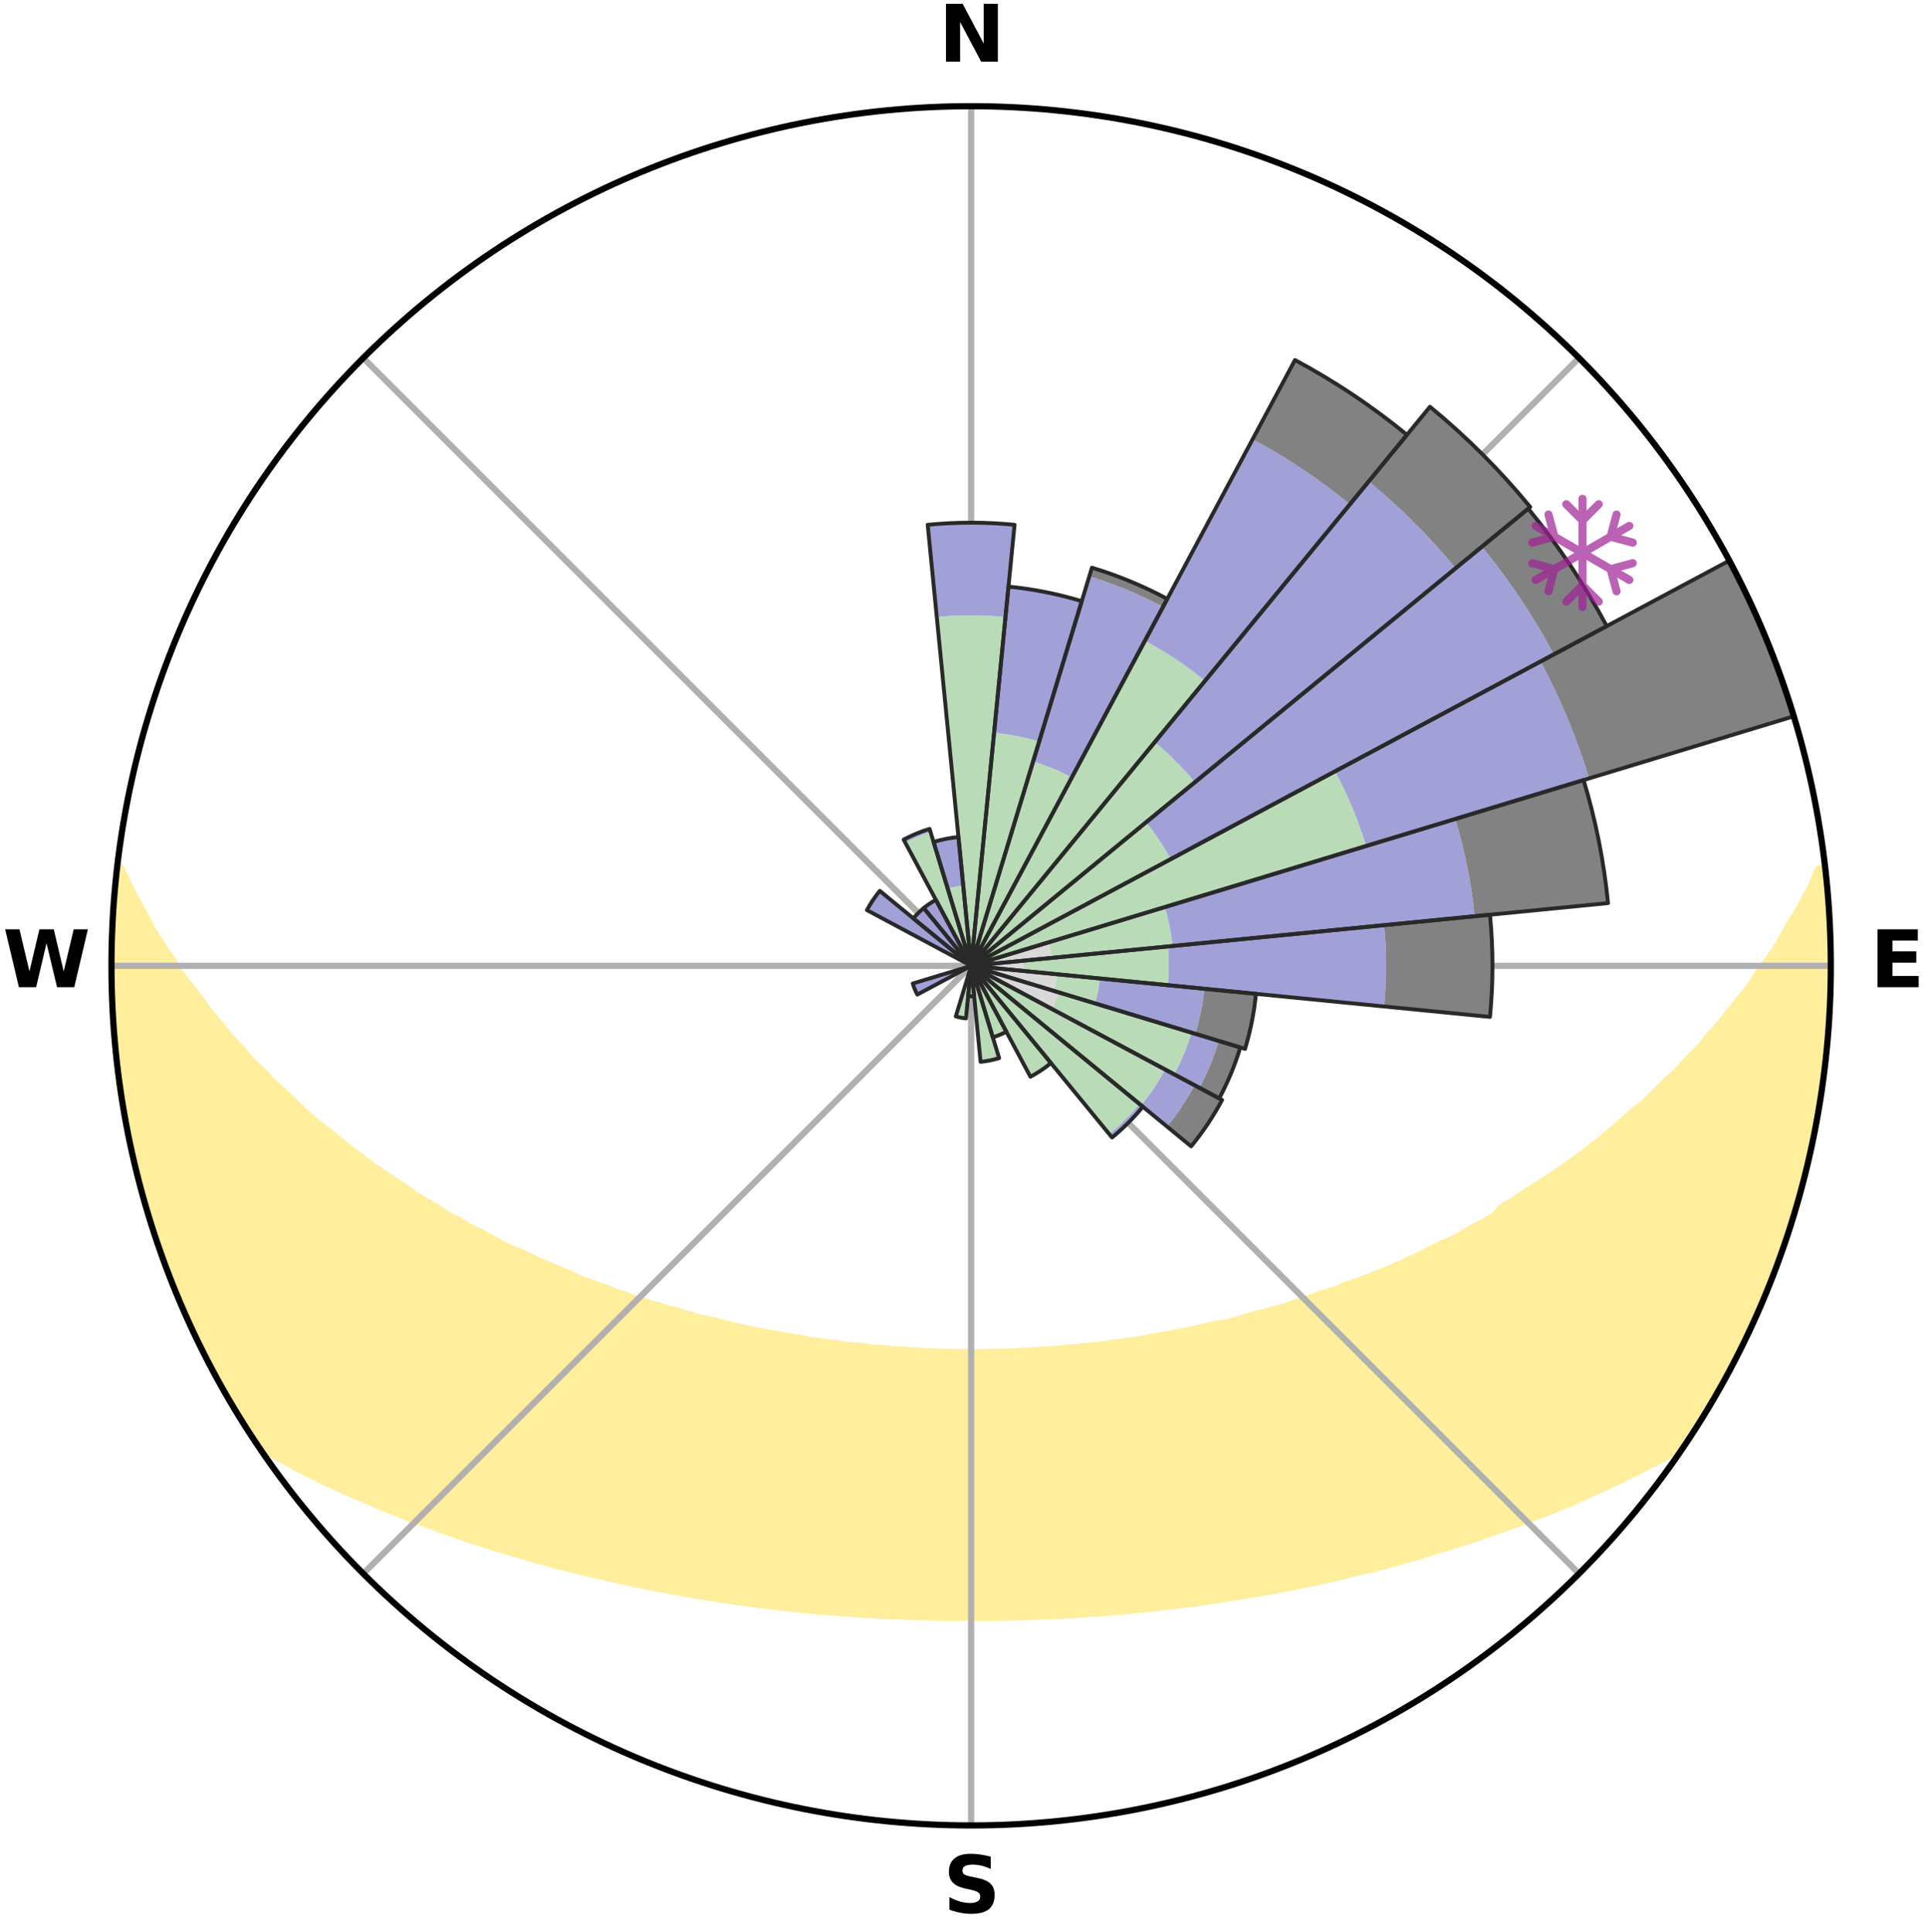 <?xml version="1.0" encoding="utf-8" standalone="no"?>
<!DOCTYPE svg PUBLIC "-//W3C//DTD SVG 1.1//EN"
  "http://www.w3.org/Graphics/SVG/1.1/DTD/svg11.dtd">
<svg xmlns:xlink="http://www.w3.org/1999/xlink" width="248.41pt" height="249.158pt" viewBox="0 0 248.41 249.158" xmlns="http://www.w3.org/2000/svg" version="1.1">
 <title>Ski Rose for 亚布力阳光滑雪度假区</title>
 <defs>
  <style type="text/css">*{stroke-linejoin: round; stroke-linecap: butt}</style>
 </defs>
 <g id="figure_1">
  <g id="patch_1">
   <path d="M 0 249.158 
L 248.41 249.158 
L 248.41 0 
L 0 0 
z
" style="fill: #ffffff"/>
  </g>
  <g id="axes_1">
   <g id="patch_2">
    <path d="M 236.135 124.579 
C 236.135 110.018 233.267 95.599 227.695 82.147 
C 222.122 68.695 213.955 56.471 203.659 46.175 
C 193.363 35.879 181.139 27.711 167.687 22.139 
C 154.235 16.567 139.815 13.699 125.255 13.699 
C 110.694 13.699 96.275 16.567 82.823 22.139 
C 69.371 27.711 57.147 35.879 46.851 46.175 
C 36.555 56.471 28.387 68.695 22.815 82.147 
C 17.243 95.599 14.375 110.018 14.375 124.579 
C 14.375 139.14 17.243 153.559 22.815 167.011 
C 28.387 180.463 36.555 192.687 46.851 202.983 
C 57.147 213.279 69.371 221.447 82.823 227.019 
C 96.275 232.591 110.694 235.459 125.255 235.459 
C 139.815 235.459 154.235 232.591 167.687 227.019 
C 181.139 221.447 193.363 213.279 203.659 202.983 
C 213.955 192.687 222.122 180.463 227.695 167.011 
C 233.267 153.559 236.135 139.14 236.135 124.579 
M 125.255 124.579 
C 125.255 124.579 125.255 124.579 125.255 124.579 
C 125.255 124.579 125.255 124.579 125.255 124.579 
C 125.255 124.579 125.255 124.579 125.255 124.579 
C 125.255 124.579 125.255 124.579 125.255 124.579 
C 125.255 124.579 125.255 124.579 125.255 124.579 
C 125.255 124.579 125.255 124.579 125.255 124.579 
C 125.255 124.579 125.255 124.579 125.255 124.579 
C 125.255 124.579 125.255 124.579 125.255 124.579 
C 125.255 124.579 125.255 124.579 125.255 124.579 
C 125.255 124.579 125.255 124.579 125.255 124.579 
C 125.255 124.579 125.255 124.579 125.255 124.579 
C 125.255 124.579 125.255 124.579 125.255 124.579 
C 125.255 124.579 125.255 124.579 125.255 124.579 
C 125.255 124.579 125.255 124.579 125.255 124.579 
C 125.255 124.579 125.255 124.579 125.255 124.579 
C 125.255 124.579 125.255 124.579 125.255 124.579 
z
" style="fill: #ffffff"/>
   </g>
   <g id="PolyCollection_1">
    <defs>
     <path id="m0e03b73524" d="M 235.278 -137.115 
L 234.535 -137.03 
L 233.764 -135.027 
L 232.716 -133.036 
L 231.6 -131.083 
L 230.429 -129.171 
L 229.426 -127.307 
L 228.169 -125.477 
L 226.875 -123.692 
L 225.763 -121.947 
L 224.403 -120.25 
L 223.014 -118.6 
L 221.814 -116.98 
L 220.373 -115.42 
L 219.123 -113.884 
L 217.637 -112.417 
L 216.344 -110.966 
L 214.819 -109.591 
L 213.488 -108.226 
L 212.141 -106.902 
L 210.57 -105.665 
L 209.194 -104.427 
L 207.805 -103.23 
L 206.405 -102.074 
L 204.994 -100.959 
L 203.575 -99.885 
L 202.148 -98.851 
L 200.715 -97.857 
L 199.277 -96.903 
L 197.836 -95.989 
L 196.392 -95.113 
L 195.13 -94.196 
L 193.683 -93.395 
L 192.797 -92.363 
L 191.523 -91.539 
L 190.075 -90.836 
L 188.8 -90.077 
L 187.524 -89.349 
L 186.087 -88.746 
L 184.815 -88.08 
L 183.546 -87.444 
L 182.279 -86.836 
L 181.016 -86.256 
L 179.757 -85.703 
L 178.503 -85.178 
L 177.255 -84.678 
L 176.013 -84.204 
L 174.779 -83.755 
L 173.552 -83.329 
L 172.456 -82.819 
L 171.243 -82.439 
L 170.039 -82.081 
L 168.956 -81.634 
L 167.769 -81.317 
L 166.695 -80.91 
L 165.626 -80.522 
L 164.464 -80.261 
L 163.407 -79.909 
L 162.266 -79.681 
L 161.222 -79.362 
L 160.183 -79.06 
L 159.15 -78.773 
L 158.122 -78.501 
L 157.03 -78.345 
L 156.018 -78.101 
L 155.012 -77.87 
L 154.012 -77.651 
L 153.019 -77.445 
L 152.032 -77.25 
L 151.052 -77.067 
L 150.078 -76.894 
L 149.111 -76.731 
L 148.15 -76.578 
L 147.233 -76.352 
L 146.282 -76.219 
L 145.338 -76.095 
L 144.399 -75.978 
L 143.467 -75.868 
L 142.565 -75.697 
L 141.642 -75.604 
L 140.724 -75.516 
L 139.812 -75.434 
L 138.921 -75.302 
L 138.016 -75.234 
L 137.117 -75.17 
L 136.232 -75.065 
L 135.339 -75.013 
L 134.45 -74.965 
L 133.571 -74.885 
L 132.687 -74.847 
L 131.807 -74.813 
L 130.931 -74.757 
L 130.055 -74.731 
L 129.181 -74.692 
L 128.307 -74.676 
L 127.434 -74.661 
L 126.562 -74.644 
L 125.691 -74.639 
L 124.819 -74.639 
L 123.947 -74.646 
L 123.075 -74.664 
L 122.203 -74.679 
L 121.33 -74.713 
L 120.456 -74.738 
L 119.579 -74.764 
L 118.704 -74.821 
L 117.824 -74.857 
L 116.947 -74.93 
L 116.062 -74.977 
L 115.173 -75.026 
L 114.291 -75.124 
L 113.396 -75.185 
L 112.498 -75.25 
L 111.609 -75.375 
L 110.703 -75.453 
L 109.792 -75.536 
L 108.875 -75.624 
L 107.976 -75.786 
L 107.051 -75.891 
L 106.12 -76.001 
L 105.182 -76.119 
L 104.239 -76.245 
L 103.326 -76.46 
L 102.372 -76.605 
L 101.413 -76.759 
L 100.446 -76.923 
L 99.474 -77.096 
L 98.495 -77.28 
L 97.509 -77.476 
L 96.517 -77.683 
L 95.518 -77.902 
L 94.513 -78.134 
L 93.502 -78.379 
L 92.485 -78.638 
L 91.462 -78.911 
L 90.354 -79.095 
L 89.316 -79.398 
L 88.273 -79.717 
L 87.225 -80.052 
L 86.078 -80.297 
L 85.017 -80.667 
L 83.85 -80.947 
L 82.778 -81.354 
L 81.592 -81.672 
L 80.51 -82.118 
L 79.308 -82.477 
L 78.219 -82.965 
L 77.002 -83.367 
L 75.777 -83.793 
L 74.544 -84.242 
L 73.441 -84.821 
L 72.198 -85.319 
L 70.95 -85.844 
L 69.696 -86.395 
L 68.438 -86.973 
L 67.177 -87.579 
L 65.754 -88.117 
L 64.485 -88.783 
L 63.214 -89.478 
L 61.943 -90.204 
L 60.502 -90.871 
L 59.23 -91.66 
L 57.784 -92.397 
L 56.515 -93.253 
L 55.068 -94.061 
L 53.621 -94.908 
L 52.364 -95.867 
L 50.923 -96.788 
L 49.487 -97.748 
L 48.055 -98.748 
L 46.629 -99.788 
L 45.211 -100.869 
L 43.802 -101.99 
L 42.403 -103.152 
L 40.81 -104.306 
L 39.434 -105.553 
L 38.072 -106.842 
L 36.727 -108.171 
L 35.187 -109.507 
L 33.875 -110.922 
L 32.371 -112.351 
L 31.1 -113.852 
L 29.638 -115.372 
L 28.414 -116.958 
L 27.001 -118.57 
L 25.831 -120.238 
L 24.475 -121.94 
L 23.15 -123.688 
L 22.075 -125.48 
L 20.822 -127.314 
L 19.612 -129.192 
L 18.658 -131.099 
L 17.55 -133.056 
L 16.513 -135.05 
L 15.568 -137.076 
L 15.155 -137.123 
L 15.155 -137.123 
L 14.906 -135.204 
L 14.825 -133.27 
L 14.594 -131.347 
L 14.579 -129.411 
L 14.462 -127.48 
L 14.513 -125.545 
L 14.411 -123.612 
L 14.526 -121.68 
L 14.488 -119.743 
L 14.664 -117.815 
L 14.744 -115.882 
L 14.983 -113.961 
L 15.129 -112.032 
L 15.37 -110.112 
L 15.698 -108.206 
L 15.938 -106.286 
L 16.327 -104.39 
L 16.632 -102.48 
L 17.016 -100.583 
L 17.493 -98.708 
L 17.999 -96.841 
L 18.432 -94.954 
L 18.999 -93.105 
L 19.526 -91.243 
L 20.151 -89.412 
L 20.806 -87.592 
L 21.398 -85.749 
L 22.115 -83.951 
L 22.861 -82.166 
L 23.572 -80.366 
L 24.381 -78.608 
L 25.223 -76.866 
L 26.038 -75.111 
L 26.935 -73.397 
L 27.846 -71.69 
L 28.804 -70.01 
L 29.737 -68.315 
L 30.72 -66.648 
L 31.741 -65.004 
L 32.796 -63.382 
L 34.285 -62.057 
L 36.163 -61.031 
L 38.006 -60.019 
L 39.863 -59.055 
L 41.733 -58.142 
L 43.602 -57.27 
L 45.477 -56.442 
L 47.344 -55.65 
L 49.151 -54.843 
L 51.014 -54.127 
L 52.812 -53.39 
L 54.657 -52.738 
L 56.443 -52.066 
L 58.222 -51.426 
L 59.994 -50.815 
L 61.758 -50.233 
L 63.513 -49.68 
L 65.259 -49.154 
L 66.996 -48.655 
L 68.685 -48.13 
L 70.404 -47.681 
L 72.074 -47.201 
L 73.773 -46.798 
L 75.43 -46.369 
L 77.107 -46.009 
L 78.744 -45.619 
L 80.374 -45.253 
L 81.994 -44.903 
L 83.608 -44.577 
L 85.211 -44.264 
L 86.808 -43.973 
L 88.394 -43.695 
L 89.955 -43.395 
L 91.528 -43.154 
L 93.09 -42.924 
L 94.632 -42.674 
L 96.181 -42.477 
L 97.71 -42.258 
L 99.244 -42.083 
L 100.762 -41.893 
L 102.284 -41.748 
L 103.791 -41.584 
L 105.293 -41.434 
L 106.796 -41.319 
L 108.29 -41.193 
L 109.779 -41.08 
L 111.265 -40.979 
L 112.75 -40.909 
L 114.229 -40.83 
L 115.705 -40.762 
L 117.179 -40.706 
L 118.65 -40.66 
L 120.12 -40.626 
L 121.588 -40.602 
L 123.056 -40.59 
L 124.522 -40.585 
L 125.988 -40.586 
L 127.454 -40.59 
L 128.921 -40.605 
L 130.389 -40.629 
L 131.859 -40.665 
L 133.33 -40.711 
L 134.806 -40.753 
L 136.282 -40.82 
L 137.761 -40.898 
L 139.243 -40.988 
L 140.729 -41.09 
L 142.222 -41.184 
L 143.715 -41.309 
L 145.213 -41.447 
L 146.715 -41.597 
L 148.231 -41.731 
L 149.743 -41.908 
L 151.27 -42.069 
L 152.794 -42.274 
L 154.336 -42.457 
L 155.871 -42.692 
L 157.426 -42.907 
L 158.974 -43.174 
L 160.546 -43.415 
L 162.124 -43.676 
L 163.713 -43.95 
L 165.309 -44.244 
L 166.914 -44.552 
L 168.527 -44.882 
L 170.15 -45.228 
L 171.779 -45.596 
L 173.419 -45.983 
L 175.064 -46.394 
L 176.753 -46.774 
L 178.417 -47.227 
L 180.126 -47.653 
L 181.805 -48.156 
L 183.533 -48.63 
L 185.229 -49.181 
L 186.974 -49.707 
L 188.729 -50.261 
L 190.492 -50.842 
L 192.262 -51.453 
L 194.041 -52.094 
L 195.878 -52.712 
L 197.671 -53.416 
L 199.526 -54.098 
L 201.329 -54.87 
L 203.194 -55.624 
L 205.003 -56.468 
L 206.875 -57.297 
L 208.745 -58.168 
L 210.614 -59.081 
L 212.471 -60.042 
L 214.378 -61.008 
L 216.192 -62.079 
L 217.715 -63.381 
L 218.744 -65.02 
L 219.795 -66.645 
L 220.754 -68.326 
L 221.708 -70.008 
L 222.694 -71.674 
L 223.566 -73.402 
L 224.467 -75.114 
L 225.319 -76.851 
L 226.118 -78.613 
L 226.868 -80.396 
L 227.689 -82.149 
L 228.329 -83.977 
L 229.08 -85.76 
L 229.717 -87.587 
L 230.366 -89.409 
L 230.968 -91.248 
L 231.525 -93.101 
L 232.035 -94.966 
L 232.501 -96.843 
L 233.033 -98.704 
L 233.473 -100.588 
L 233.806 -102.494 
L 234.274 -104.373 
L 234.523 -106.294 
L 234.909 -108.191 
L 235.075 -110.121 
L 235.347 -112.036 
L 235.618 -113.952 
L 235.667 -115.889 
L 235.862 -117.814 
L 235.991 -119.744 
L 236.087 -121.677 
L 236.016 -123.612 
L 236.067 -125.546 
L 236.083 -127.481 
L 235.882 -129.409 
L 235.806 -131.341 
L 235.723 -133.273 
L 235.607 -135.205 
L 235.278 -137.115 
z
" style="stroke: #ffee9c"/>
    </defs>
    <g clip-path="url(#p69c0f8e738)">
     <use xlink:href="#m0e03b73524" x="0" y="249.158" style="fill: #ffee9c; stroke: #ffee9c"/>
    </g>
   </g>
   <g id="matplotlib.axis_1">
    <g id="xtick_1">
     <g id="line2d_1">
      <path d="M 125.255 124.579 
L 125.255 13.699 
" clip-path="url(#p69c0f8e738)" style="fill: none; stroke: #b0b0b0; stroke-width: 0.8; stroke-linecap: square"/>
     </g>
     <g id="text_1">
      <!-- N -->
      <g transform="translate(121.07 7.958) scale(0.1 -0.1)">
       <defs>
        <path id="DejaVuSans-Bold-4e" d="M 588 4666 
L 1931 4666 
L 3628 1466 
L 3628 4666 
L 4769 4666 
L 4769 0 
L 3425 0 
L 1728 3200 
L 1728 0 
L 588 0 
L 588 4666 
z
" transform="scale(0.016)"/>
       </defs>
       <use xlink:href="#DejaVuSans-Bold-4e"/>
      </g>
     </g>
    </g>
    <g id="xtick_2">
     <g id="line2d_2">
      <path d="M 125.255 124.579 
L 203.659 46.175 
" clip-path="url(#p69c0f8e738)" style="fill: none; stroke: #b0b0b0; stroke-width: 0.8; stroke-linecap: square"/>
     </g>
    </g>
    <g id="xtick_3">
     <g id="line2d_3">
      <path d="M 125.255 124.579 
L 236.135 124.579 
" clip-path="url(#p69c0f8e738)" style="fill: none; stroke: #b0b0b0; stroke-width: 0.8; stroke-linecap: square"/>
     </g>
     <g id="text_2">
      <!-- E -->
      <g transform="translate(241.219 127.338) scale(0.1 -0.1)">
       <defs>
        <path id="DejaVuSans-Bold-45" d="M 588 4666 
L 3834 4666 
L 3834 3756 
L 1791 3756 
L 1791 2888 
L 3713 2888 
L 3713 1978 
L 1791 1978 
L 1791 909 
L 3903 909 
L 3903 0 
L 588 0 
L 588 4666 
z
" transform="scale(0.016)"/>
       </defs>
       <use xlink:href="#DejaVuSans-Bold-45"/>
      </g>
     </g>
    </g>
    <g id="xtick_4">
     <g id="line2d_4">
      <path d="M 125.255 124.579 
L 203.659 202.983 
" clip-path="url(#p69c0f8e738)" style="fill: none; stroke: #b0b0b0; stroke-width: 0.8; stroke-linecap: square"/>
     </g>
    </g>
    <g id="xtick_5">
     <g id="line2d_5">
      <path d="M 125.255 124.579 
L 125.255 235.459 
" clip-path="url(#p69c0f8e738)" style="fill: none; stroke: #b0b0b0; stroke-width: 0.8; stroke-linecap: square"/>
     </g>
     <g id="text_3">
      <!-- S -->
      <g transform="translate(121.654 246.718) scale(0.1 -0.1)">
       <defs>
        <path id="DejaVuSans-Bold-53" d="M 3834 4519 
L 3834 3531 
Q 3450 3703 3084 3790 
Q 2719 3878 2394 3878 
Q 1963 3878 1756 3759 
Q 1550 3641 1550 3391 
Q 1550 3203 1689 3098 
Q 1828 2994 2194 2919 
L 2706 2816 
Q 3484 2659 3812 2340 
Q 4141 2022 4141 1434 
Q 4141 663 3683 286 
Q 3225 -91 2284 -91 
Q 1841 -91 1394 -6 
Q 947 78 500 244 
L 500 1259 
Q 947 1022 1364 901 
Q 1781 781 2169 781 
Q 2563 781 2772 912 
Q 2981 1044 2981 1288 
Q 2981 1506 2839 1625 
Q 2697 1744 2272 1838 
L 1806 1941 
Q 1106 2091 782 2419 
Q 459 2747 459 3303 
Q 459 4000 909 4375 
Q 1359 4750 2203 4750 
Q 2588 4750 2994 4692 
Q 3400 4634 3834 4519 
z
" transform="scale(0.016)"/>
       </defs>
       <use xlink:href="#DejaVuSans-Bold-53"/>
      </g>
     </g>
    </g>
    <g id="xtick_6">
     <g id="line2d_6">
      <path d="M 125.255 124.579 
L 46.851 202.983 
" clip-path="url(#p69c0f8e738)" style="fill: none; stroke: #b0b0b0; stroke-width: 0.8; stroke-linecap: square"/>
     </g>
    </g>
    <g id="xtick_7">
     <g id="line2d_7">
      <path d="M 125.255 124.579 
L 14.375 124.579 
" clip-path="url(#p69c0f8e738)" style="fill: none; stroke: #b0b0b0; stroke-width: 0.8; stroke-linecap: square"/>
     </g>
     <g id="text_4">
      <!-- W -->
      <g transform="translate(0.36 127.338) scale(0.1 -0.1)">
       <defs>
        <path id="DejaVuSans-Bold-57" d="M 191 4666 
L 1344 4666 
L 2150 1275 
L 2950 4666 
L 4109 4666 
L 4909 1275 
L 5716 4666 
L 6859 4666 
L 5759 0 
L 4372 0 
L 3525 3547 
L 2688 0 
L 1300 0 
L 191 4666 
z
" transform="scale(0.016)"/>
       </defs>
       <use xlink:href="#DejaVuSans-Bold-57"/>
      </g>
     </g>
    </g>
    <g id="xtick_8">
     <g id="line2d_8">
      <path d="M 125.255 124.579 
L 46.851 46.175 
" clip-path="url(#p69c0f8e738)" style="fill: none; stroke: #b0b0b0; stroke-width: 0.8; stroke-linecap: square"/>
     </g>
    </g>
   </g>
   <g id="matplotlib.axis_2"/>
   <g id="patch_3">
    <path d="M 125.255 124.579 
C 125.255 124.579 125.255 124.579 125.255 124.579 
C 125.255 124.579 125.255 124.579 125.255 124.579 
L 125.255 124.579 
C 125.255 124.579 125.255 124.579 125.255 124.579 
C 125.255 124.579 125.255 124.579 125.255 124.579 
z
" clip-path="url(#p69c0f8e738)" style="fill: #d9d9d9"/>
   </g>
   <g id="patch_4">
    <path d="M 125.255 124.579 
C 125.255 124.579 125.255 124.579 125.255 124.579 
C 125.255 124.579 125.255 124.579 125.255 124.579 
L 125.255 124.579 
C 125.255 124.579 125.255 124.579 125.255 124.579 
C 125.255 124.579 125.255 124.579 125.255 124.579 
z
" clip-path="url(#p69c0f8e738)" style="fill: #d9d9d9"/>
   </g>
   <g id="patch_5">
    <path d="M 125.255 124.579 
C 125.255 124.579 125.255 124.579 125.255 124.579 
C 125.255 124.579 125.255 124.579 125.255 124.579 
L 125.255 124.579 
C 125.255 124.579 125.255 124.579 125.255 124.579 
C 125.255 124.579 125.255 124.579 125.255 124.579 
z
" clip-path="url(#p69c0f8e738)" style="fill: #d9d9d9"/>
   </g>
   <g id="patch_6">
    <path d="M 125.255 124.579 
C 125.255 124.579 125.255 124.579 125.255 124.579 
C 125.255 124.579 125.255 124.579 125.255 124.579 
L 125.255 124.579 
C 125.255 124.579 125.255 124.579 125.255 124.579 
C 125.255 124.579 125.255 124.579 125.255 124.579 
z
" clip-path="url(#p69c0f8e738)" style="fill: #d9d9d9"/>
   </g>
   <g id="patch_7">
    <path d="M 125.255 124.579 
C 125.255 124.579 125.255 124.579 125.255 124.579 
C 125.255 124.579 125.255 124.579 125.255 124.579 
L 125.255 124.579 
C 125.255 124.579 125.255 124.579 125.255 124.579 
C 125.255 124.579 125.255 124.579 125.255 124.579 
z
" clip-path="url(#p69c0f8e738)" style="fill: #d9d9d9"/>
   </g>
   <g id="patch_8">
    <path d="M 125.255 124.579 
C 125.255 124.579 125.255 124.579 125.255 124.579 
C 125.255 124.579 125.255 124.579 125.255 124.579 
L 125.255 124.579 
C 125.255 124.579 125.255 124.579 125.255 124.579 
C 125.255 124.579 125.255 124.579 125.255 124.579 
z
" clip-path="url(#p69c0f8e738)" style="fill: #d9d9d9"/>
   </g>
   <g id="patch_9">
    <path d="M 125.255 124.579 
C 125.255 124.579 125.255 124.579 125.255 124.579 
C 125.255 124.579 125.255 124.579 125.255 124.579 
L 125.255 124.579 
C 125.255 124.579 125.255 124.579 125.255 124.579 
C 125.255 124.579 125.255 124.579 125.255 124.579 
z
" clip-path="url(#p69c0f8e738)" style="fill: #d9d9d9"/>
   </g>
   <g id="patch_10">
    <path d="M 125.255 124.579 
C 125.255 124.579 125.255 124.579 125.255 124.579 
C 125.255 124.579 125.255 124.579 125.255 124.579 
L 135.616 123.559 
C 135.582 123.219 135.532 122.882 135.466 122.548 
C 135.399 122.214 135.316 121.883 135.218 121.557 
z
" clip-path="url(#p69c0f8e738)" style="fill: #d9d9d9"/>
   </g>
   <g id="patch_11">
    <path d="M 125.255 124.579 
C 125.255 124.579 125.255 124.579 125.255 124.579 
C 125.255 124.579 125.255 124.579 125.255 124.579 
L 132.038 125.247 
C 132.059 125.025 132.07 124.802 132.07 124.579 
C 132.07 124.356 132.059 124.133 132.038 123.911 
z
" clip-path="url(#p69c0f8e738)" style="fill: #d9d9d9"/>
   </g>
   <g id="patch_12">
    <path d="M 125.255 124.579 
C 125.255 124.579 125.255 124.579 125.255 124.579 
C 125.255 124.579 125.255 124.579 125.255 124.579 
L 135.905 127.81 
C 136.011 127.461 136.1 127.108 136.171 126.75 
C 136.242 126.393 136.295 126.033 136.331 125.67 
z
" clip-path="url(#p69c0f8e738)" style="fill: #d9d9d9"/>
   </g>
   <g id="patch_13">
    <path d="M 125.255 124.579 
C 125.255 124.579 125.255 124.579 125.255 124.579 
C 125.255 124.579 125.255 124.579 125.255 124.579 
L 135.666 130.144 
C 135.848 129.803 136.013 129.454 136.161 129.097 
C 136.309 128.74 136.439 128.376 136.551 128.006 
z
" clip-path="url(#p69c0f8e738)" style="fill: #d9d9d9"/>
   </g>
   <g id="patch_14">
    <path d="M 125.255 124.579 
C 125.255 124.579 125.255 124.579 125.255 124.579 
C 125.255 124.579 125.255 124.579 125.255 124.579 
L 125.255 124.579 
C 125.255 124.579 125.255 124.579 125.255 124.579 
C 125.255 124.579 125.255 124.579 125.255 124.579 
z
" clip-path="url(#p69c0f8e738)" style="fill: #d9d9d9"/>
   </g>
   <g id="patch_15">
    <path d="M 125.255 124.579 
C 125.255 124.579 125.255 124.579 125.255 124.579 
C 125.255 124.579 125.255 124.579 125.255 124.579 
L 125.255 124.579 
C 125.255 124.579 125.255 124.579 125.255 124.579 
C 125.255 124.579 125.255 124.579 125.255 124.579 
z
" clip-path="url(#p69c0f8e738)" style="fill: #d9d9d9"/>
   </g>
   <g id="patch_16">
    <path d="M 125.255 124.579 
C 125.255 124.579 125.255 124.579 125.255 124.579 
C 125.255 124.579 125.255 124.579 125.255 124.579 
L 125.255 124.579 
C 125.255 124.579 125.255 124.579 125.255 124.579 
C 125.255 124.579 125.255 124.579 125.255 124.579 
z
" clip-path="url(#p69c0f8e738)" style="fill: #d9d9d9"/>
   </g>
   <g id="patch_17">
    <path d="M 125.255 124.579 
C 125.255 124.579 125.255 124.579 125.255 124.579 
C 125.255 124.579 125.255 124.579 125.255 124.579 
L 125.255 124.579 
C 125.255 124.579 125.255 124.579 125.255 124.579 
C 125.255 124.579 125.255 124.579 125.255 124.579 
z
" clip-path="url(#p69c0f8e738)" style="fill: #d9d9d9"/>
   </g>
   <g id="patch_18">
    <path d="M 125.255 124.579 
C 125.255 124.579 125.255 124.579 125.255 124.579 
C 125.255 124.579 125.255 124.579 125.255 124.579 
L 125.255 124.579 
C 125.255 124.579 125.255 124.579 125.255 124.579 
C 125.255 124.579 125.255 124.579 125.255 124.579 
z
" clip-path="url(#p69c0f8e738)" style="fill: #d9d9d9"/>
   </g>
   <g id="patch_19">
    <path d="M 125.255 124.579 
C 125.255 124.579 125.255 124.579 125.255 124.579 
C 125.255 124.579 125.255 124.579 125.255 124.579 
L 125.255 124.579 
C 125.255 124.579 125.255 124.579 125.255 124.579 
C 125.255 124.579 125.255 124.579 125.255 124.579 
z
" clip-path="url(#p69c0f8e738)" style="fill: #d9d9d9"/>
   </g>
   <g id="patch_20">
    <path d="M 125.255 124.579 
C 125.255 124.579 125.255 124.579 125.255 124.579 
C 125.255 124.579 125.255 124.579 125.255 124.579 
L 125.255 124.579 
C 125.255 124.579 125.255 124.579 125.255 124.579 
C 125.255 124.579 125.255 124.579 125.255 124.579 
z
" clip-path="url(#p69c0f8e738)" style="fill: #d9d9d9"/>
   </g>
   <g id="patch_21">
    <path d="M 125.255 124.579 
C 125.255 124.579 125.255 124.579 125.255 124.579 
C 125.255 124.579 125.255 124.579 125.255 124.579 
L 125.255 124.579 
C 125.255 124.579 125.255 124.579 125.255 124.579 
C 125.255 124.579 125.255 124.579 125.255 124.579 
z
" clip-path="url(#p69c0f8e738)" style="fill: #d9d9d9"/>
   </g>
   <g id="patch_22">
    <path d="M 125.255 124.579 
C 125.255 124.579 125.255 124.579 125.255 124.579 
C 125.255 124.579 125.255 124.579 125.255 124.579 
L 125.255 124.579 
C 125.255 124.579 125.255 124.579 125.255 124.579 
C 125.255 124.579 125.255 124.579 125.255 124.579 
z
" clip-path="url(#p69c0f8e738)" style="fill: #d9d9d9"/>
   </g>
   <g id="patch_23">
    <path d="M 125.255 124.579 
C 125.255 124.579 125.255 124.579 125.255 124.579 
C 125.255 124.579 125.255 124.579 125.255 124.579 
L 125.255 124.579 
C 125.255 124.579 125.255 124.579 125.255 124.579 
C 125.255 124.579 125.255 124.579 125.255 124.579 
z
" clip-path="url(#p69c0f8e738)" style="fill: #d9d9d9"/>
   </g>
   <g id="patch_24">
    <path d="M 125.255 124.579 
C 125.255 124.579 125.255 124.579 125.255 124.579 
C 125.255 124.579 125.255 124.579 125.255 124.579 
L 125.255 124.579 
C 125.255 124.579 125.255 124.579 125.255 124.579 
C 125.255 124.579 125.255 124.579 125.255 124.579 
z
" clip-path="url(#p69c0f8e738)" style="fill: #d9d9d9"/>
   </g>
   <g id="patch_25">
    <path d="M 125.255 124.579 
C 125.255 124.579 125.255 124.579 125.255 124.579 
C 125.255 124.579 125.255 124.579 125.255 124.579 
L 125.255 124.579 
C 125.255 124.579 125.255 124.579 125.255 124.579 
C 125.255 124.579 125.255 124.579 125.255 124.579 
z
" clip-path="url(#p69c0f8e738)" style="fill: #d9d9d9"/>
   </g>
   <g id="patch_26">
    <path d="M 125.255 124.579 
C 125.255 124.579 125.255 124.579 125.255 124.579 
C 125.255 124.579 125.255 124.579 125.255 124.579 
L 125.255 124.579 
C 125.255 124.579 125.255 124.579 125.255 124.579 
C 125.255 124.579 125.255 124.579 125.255 124.579 
z
" clip-path="url(#p69c0f8e738)" style="fill: #d9d9d9"/>
   </g>
   <g id="patch_27">
    <path d="M 125.255 124.579 
C 125.255 124.579 125.255 124.579 125.255 124.579 
C 125.255 124.579 125.255 124.579 125.255 124.579 
L 125.255 124.579 
C 125.255 124.579 125.255 124.579 125.255 124.579 
C 125.255 124.579 125.255 124.579 125.255 124.579 
z
" clip-path="url(#p69c0f8e738)" style="fill: #d9d9d9"/>
   </g>
   <g id="patch_28">
    <path d="M 125.255 124.579 
C 125.255 124.579 125.255 124.579 125.255 124.579 
C 125.255 124.579 125.255 124.579 125.255 124.579 
L 125.255 124.579 
C 125.255 124.579 125.255 124.579 125.255 124.579 
C 125.255 124.579 125.255 124.579 125.255 124.579 
z
" clip-path="url(#p69c0f8e738)" style="fill: #d9d9d9"/>
   </g>
   <g id="patch_29">
    <path d="M 125.255 124.579 
C 125.255 124.579 125.255 124.579 125.255 124.579 
C 125.255 124.579 125.255 124.579 125.255 124.579 
L 125.255 124.579 
C 125.255 124.579 125.255 124.579 125.255 124.579 
C 125.255 124.579 125.255 124.579 125.255 124.579 
z
" clip-path="url(#p69c0f8e738)" style="fill: #d9d9d9"/>
   </g>
   <g id="patch_30">
    <path d="M 125.255 124.579 
C 125.255 124.579 125.255 124.579 125.255 124.579 
C 125.255 124.579 125.255 124.579 125.255 124.579 
L 125.255 124.579 
C 125.255 124.579 125.255 124.579 125.255 124.579 
C 125.255 124.579 125.255 124.579 125.255 124.579 
z
" clip-path="url(#p69c0f8e738)" style="fill: #d9d9d9"/>
   </g>
   <g id="patch_31">
    <path d="M 125.255 124.579 
C 125.255 124.579 125.255 124.579 125.255 124.579 
C 125.255 124.579 125.255 124.579 125.255 124.579 
L 125.255 124.579 
C 125.255 124.579 125.255 124.579 125.255 124.579 
C 125.255 124.579 125.255 124.579 125.255 124.579 
z
" clip-path="url(#p69c0f8e738)" style="fill: #d9d9d9"/>
   </g>
   <g id="patch_32">
    <path d="M 125.255 124.579 
C 125.255 124.579 125.255 124.579 125.255 124.579 
C 125.255 124.579 125.255 124.579 125.255 124.579 
L 125.255 124.579 
C 125.255 124.579 125.255 124.579 125.255 124.579 
C 125.255 124.579 125.255 124.579 125.255 124.579 
z
" clip-path="url(#p69c0f8e738)" style="fill: #d9d9d9"/>
   </g>
   <g id="patch_33">
    <path d="M 125.255 124.579 
C 125.255 124.579 125.255 124.579 125.255 124.579 
C 125.255 124.579 125.255 124.579 125.255 124.579 
L 125.255 124.579 
C 125.255 124.579 125.255 124.579 125.255 124.579 
C 125.255 124.579 125.255 124.579 125.255 124.579 
z
" clip-path="url(#p69c0f8e738)" style="fill: #d9d9d9"/>
   </g>
   <g id="patch_34">
    <path d="M 125.255 124.579 
C 125.255 124.579 125.255 124.579 125.255 124.579 
C 125.255 124.579 125.255 124.579 125.255 124.579 
L 125.255 124.579 
C 125.255 124.579 125.255 124.579 125.255 124.579 
C 125.255 124.579 125.255 124.579 125.255 124.579 
z
" clip-path="url(#p69c0f8e738)" style="fill: #d9d9d9"/>
   </g>
   <g id="patch_35">
    <path d="M 125.255 124.579 
C 125.255 124.579 125.255 124.579 125.255 124.579 
C 125.255 124.579 125.255 124.579 125.255 124.579 
L 129.686 79.587 
C 128.214 79.442 126.735 79.37 125.255 79.37 
C 123.775 79.37 122.296 79.442 120.824 79.587 
z
" clip-path="url(#p69c0f8e738)" style="fill: #badbb8"/>
   </g>
   <g id="patch_36">
    <path d="M 125.255 124.579 
C 125.255 124.579 125.255 124.579 125.255 124.579 
C 125.255 124.579 125.255 124.579 125.255 124.579 
L 134.029 95.655 
C 133.082 95.368 132.122 95.128 131.151 94.935 
C 130.181 94.742 129.202 94.596 128.217 94.499 
z
" clip-path="url(#p69c0f8e738)" style="fill: #badbb8"/>
   </g>
   <g id="patch_37">
    <path d="M 125.255 124.579 
C 125.255 124.579 125.255 124.579 125.255 124.579 
C 125.255 124.579 125.255 124.579 125.255 124.579 
L 138.239 100.287 
C 137.444 99.862 136.629 99.476 135.796 99.131 
C 134.963 98.786 134.113 98.482 133.251 98.22 
z
" clip-path="url(#p69c0f8e738)" style="fill: #badbb8"/>
   </g>
   <g id="patch_38">
    <path d="M 125.255 124.579 
C 125.255 124.579 125.255 124.579 125.255 124.579 
C 125.255 124.579 125.255 124.579 125.255 124.579 
L 155.418 87.825 
C 154.215 86.838 152.964 85.91 151.67 85.046 
C 150.376 84.181 149.041 83.38 147.668 82.647 
z
" clip-path="url(#p69c0f8e738)" style="fill: #badbb8"/>
   </g>
   <g id="patch_39">
    <path d="M 125.255 124.579 
C 125.255 124.579 125.255 124.579 125.255 124.579 
C 125.255 124.579 125.255 124.579 125.255 124.579 
L 154.112 100.897 
C 153.337 99.952 152.516 99.046 151.652 98.182 
C 150.788 97.318 149.882 96.497 148.937 95.722 
z
" clip-path="url(#p69c0f8e738)" style="fill: #badbb8"/>
   </g>
   <g id="patch_40">
    <path d="M 125.255 124.579 
C 125.255 124.579 125.255 124.579 125.255 124.579 
C 125.255 124.579 125.255 124.579 125.255 124.579 
L 150.992 110.822 
C 150.541 109.98 150.05 109.16 149.519 108.366 
C 148.989 107.572 148.419 106.804 147.813 106.066 
z
" clip-path="url(#p69c0f8e738)" style="fill: #badbb8"/>
   </g>
   <g id="patch_41">
    <path d="M 125.255 124.579 
C 125.255 124.579 125.255 124.579 125.255 124.579 
C 125.255 124.579 125.255 124.579 125.255 124.579 
L 176.194 109.127 
C 175.688 107.459 175.101 105.818 174.434 104.208 
C 173.768 102.599 173.022 101.023 172.201 99.486 
z
" clip-path="url(#p69c0f8e738)" style="fill: #badbb8"/>
   </g>
   <g id="patch_42">
    <path d="M 135.218 121.557 
C 135.316 121.883 135.399 122.214 135.466 122.548 
C 135.532 122.882 135.582 123.219 135.616 123.559 
L 151.231 122.021 
C 151.147 121.17 151.022 120.325 150.855 119.487 
C 150.688 118.649 150.481 117.82 150.233 117.002 
z
" clip-path="url(#p69c0f8e738)" style="fill: #badbb8"/>
   </g>
   <g id="patch_43">
    <path d="M 132.038 123.911 
C 132.059 124.133 132.07 124.356 132.07 124.579 
C 132.07 124.802 132.059 125.025 132.038 125.247 
L 150.634 127.079 
C 150.715 126.248 150.756 125.414 150.756 124.579 
C 150.756 123.744 150.715 122.91 150.634 122.079 
z
" clip-path="url(#p69c0f8e738)" style="fill: #badbb8"/>
   </g>
   <g id="patch_44">
    <path d="M 136.331 125.67 
C 136.295 126.033 136.242 126.393 136.171 126.75 
C 136.1 127.108 136.011 127.461 135.905 127.81 
L 141.231 129.425 
C 141.389 128.902 141.522 128.372 141.629 127.836 
C 141.735 127.3 141.816 126.759 141.869 126.215 
z
" clip-path="url(#p69c0f8e738)" style="fill: #badbb8"/>
   </g>
   <g id="patch_45">
    <path d="M 136.551 128.006 
C 136.439 128.376 136.309 128.74 136.161 129.097 
C 136.013 129.454 135.848 129.803 135.666 130.144 
L 151.455 138.584 
C 151.914 137.726 152.33 136.846 152.702 135.948 
C 153.074 135.05 153.402 134.134 153.684 133.203 
z
" clip-path="url(#p69c0f8e738)" style="fill: #badbb8"/>
   </g>
   <g id="patch_46">
    <path d="M 125.255 124.579 
C 125.255 124.579 125.255 124.579 125.255 124.579 
C 125.255 124.579 125.255 124.579 125.255 124.579 
L 147.189 142.58 
C 147.779 141.862 148.332 141.116 148.848 140.344 
C 149.364 139.571 149.842 138.774 150.28 137.955 
z
" clip-path="url(#p69c0f8e738)" style="fill: #badbb8"/>
   </g>
   <g id="patch_47">
    <path d="M 125.255 124.579 
C 125.255 124.579 125.255 124.579 125.255 124.579 
C 125.255 124.579 125.255 124.579 125.255 124.579 
L 143.082 146.302 
C 143.793 145.718 144.475 145.1 145.126 144.45 
C 145.776 143.799 146.394 143.117 146.978 142.406 
z
" clip-path="url(#p69c0f8e738)" style="fill: #badbb8"/>
   </g>
   <g id="patch_48">
    <path d="M 125.255 124.579 
C 125.255 124.579 125.255 124.579 125.255 124.579 
C 125.255 124.579 125.255 124.579 125.255 124.579 
L 132.903 138.888 
C 133.371 138.637 133.827 138.364 134.269 138.069 
C 134.71 137.774 135.137 137.458 135.547 137.121 
z
" clip-path="url(#p69c0f8e738)" style="fill: #badbb8"/>
   </g>
   <g id="patch_49">
    <path d="M 125.255 124.579 
C 125.255 124.579 125.255 124.579 125.255 124.579 
C 125.255 124.579 125.255 124.579 125.255 124.579 
L 128.053 133.803 
C 128.355 133.711 128.652 133.605 128.943 133.484 
C 129.235 133.363 129.52 133.228 129.798 133.08 
z
" clip-path="url(#p69c0f8e738)" style="fill: #badbb8"/>
   </g>
   <g id="patch_50">
    <path d="M 125.255 124.579 
C 125.255 124.579 125.255 124.579 125.255 124.579 
C 125.255 124.579 125.255 124.579 125.255 124.579 
L 126.475 136.963 
C 126.88 136.923 127.283 136.863 127.682 136.783 
C 128.082 136.704 128.477 136.605 128.867 136.487 
z
" clip-path="url(#p69c0f8e738)" style="fill: #badbb8"/>
   </g>
   <g id="patch_51">
    <path d="M 125.255 124.579 
C 125.255 124.579 125.255 124.579 125.255 124.579 
C 125.255 124.579 125.255 124.579 125.255 124.579 
L 124.869 128.495 
C 124.997 128.508 125.126 128.514 125.255 128.514 
C 125.384 128.514 125.512 128.508 125.641 128.495 
z
" clip-path="url(#p69c0f8e738)" style="fill: #badbb8"/>
   </g>
   <g id="patch_52">
    <path d="M 125.255 124.579 
C 125.255 124.579 125.255 124.579 125.255 124.579 
C 125.255 124.579 125.255 124.579 125.255 124.579 
L 123.276 131.101 
C 123.49 131.166 123.706 131.22 123.925 131.264 
C 124.144 131.307 124.365 131.34 124.587 131.362 
z
" clip-path="url(#p69c0f8e738)" style="fill: #badbb8"/>
   </g>
   <g id="patch_53">
    <path d="M 125.255 124.579 
C 125.255 124.579 125.255 124.579 125.255 124.579 
C 125.255 124.579 125.255 124.579 125.255 124.579 
L 125.255 124.579 
C 125.255 124.579 125.255 124.579 125.255 124.579 
C 125.255 124.579 125.255 124.579 125.255 124.579 
z
" clip-path="url(#p69c0f8e738)" style="fill: #badbb8"/>
   </g>
   <g id="patch_54">
    <path d="M 125.255 124.579 
C 125.255 124.579 125.255 124.579 125.255 124.579 
C 125.255 124.579 125.255 124.579 125.255 124.579 
L 125.255 124.579 
C 125.255 124.579 125.255 124.579 125.255 124.579 
C 125.255 124.579 125.255 124.579 125.255 124.579 
z
" clip-path="url(#p69c0f8e738)" style="fill: #badbb8"/>
   </g>
   <g id="patch_55">
    <path d="M 125.255 124.579 
C 125.255 124.579 125.255 124.579 125.255 124.579 
C 125.255 124.579 125.255 124.579 125.255 124.579 
L 125.255 124.579 
C 125.255 124.579 125.255 124.579 125.255 124.579 
C 125.255 124.579 125.255 124.579 125.255 124.579 
z
" clip-path="url(#p69c0f8e738)" style="fill: #badbb8"/>
   </g>
   <g id="patch_56">
    <path d="M 125.255 124.579 
C 125.255 124.579 125.255 124.579 125.255 124.579 
C 125.255 124.579 125.255 124.579 125.255 124.579 
L 125.255 124.579 
C 125.255 124.579 125.255 124.579 125.255 124.579 
C 125.255 124.579 125.255 124.579 125.255 124.579 
z
" clip-path="url(#p69c0f8e738)" style="fill: #badbb8"/>
   </g>
   <g id="patch_57">
    <path d="M 125.255 124.579 
C 125.255 124.579 125.255 124.579 125.255 124.579 
C 125.255 124.579 125.255 124.579 125.255 124.579 
L 125.255 124.579 
C 125.255 124.579 125.255 124.579 125.255 124.579 
C 125.255 124.579 125.255 124.579 125.255 124.579 
z
" clip-path="url(#p69c0f8e738)" style="fill: #badbb8"/>
   </g>
   <g id="patch_58">
    <path d="M 125.255 124.579 
C 125.255 124.579 125.255 124.579 125.255 124.579 
C 125.255 124.579 125.255 124.579 125.255 124.579 
L 125.255 124.579 
C 125.255 124.579 125.255 124.579 125.255 124.579 
C 125.255 124.579 125.255 124.579 125.255 124.579 
z
" clip-path="url(#p69c0f8e738)" style="fill: #badbb8"/>
   </g>
   <g id="patch_59">
    <path d="M 125.255 124.579 
C 125.255 124.579 125.255 124.579 125.255 124.579 
C 125.255 124.579 125.255 124.579 125.255 124.579 
L 125.255 124.579 
C 125.255 124.579 125.255 124.579 125.255 124.579 
C 125.255 124.579 125.255 124.579 125.255 124.579 
z
" clip-path="url(#p69c0f8e738)" style="fill: #badbb8"/>
   </g>
   <g id="patch_60">
    <path d="M 125.255 124.579 
C 125.255 124.579 125.255 124.579 125.255 124.579 
C 125.255 124.579 125.255 124.579 125.255 124.579 
L 125.255 124.579 
C 125.255 124.579 125.255 124.579 125.255 124.579 
C 125.255 124.579 125.255 124.579 125.255 124.579 
z
" clip-path="url(#p69c0f8e738)" style="fill: #badbb8"/>
   </g>
   <g id="patch_61">
    <path d="M 125.255 124.579 
C 125.255 124.579 125.255 124.579 125.255 124.579 
C 125.255 124.579 125.255 124.579 125.255 124.579 
L 125.255 124.579 
C 125.255 124.579 125.255 124.579 125.255 124.579 
C 125.255 124.579 125.255 124.579 125.255 124.579 
z
" clip-path="url(#p69c0f8e738)" style="fill: #badbb8"/>
   </g>
   <g id="patch_62">
    <path d="M 125.255 124.579 
C 125.255 124.579 125.255 124.579 125.255 124.579 
C 125.255 124.579 125.255 124.579 125.255 124.579 
L 125.255 124.579 
C 125.255 124.579 125.255 124.579 125.255 124.579 
C 125.255 124.579 125.255 124.579 125.255 124.579 
z
" clip-path="url(#p69c0f8e738)" style="fill: #badbb8"/>
   </g>
   <g id="patch_63">
    <path d="M 125.255 124.579 
C 125.255 124.579 125.255 124.579 125.255 124.579 
C 125.255 124.579 125.255 124.579 125.255 124.579 
L 125.255 124.579 
C 125.255 124.579 125.255 124.579 125.255 124.579 
C 125.255 124.579 125.255 124.579 125.255 124.579 
z
" clip-path="url(#p69c0f8e738)" style="fill: #badbb8"/>
   </g>
   <g id="patch_64">
    <path d="M 125.255 124.579 
C 125.255 124.579 125.255 124.579 125.255 124.579 
C 125.255 124.579 125.255 124.579 125.255 124.579 
L 125.255 124.579 
C 125.255 124.579 125.255 124.579 125.255 124.579 
C 125.255 124.579 125.255 124.579 125.255 124.579 
z
" clip-path="url(#p69c0f8e738)" style="fill: #badbb8"/>
   </g>
   <g id="patch_65">
    <path d="M 125.255 124.579 
C 125.255 124.579 125.255 124.579 125.255 124.579 
C 125.255 124.579 125.255 124.579 125.255 124.579 
L 120.02 107.323 
C 119.456 107.495 118.899 107.693 118.354 107.919 
C 117.809 108.145 117.275 108.398 116.754 108.676 
z
" clip-path="url(#p69c0f8e738)" style="fill: #badbb8"/>
   </g>
   <g id="patch_66">
    <path d="M 125.255 124.579 
C 125.255 124.579 125.255 124.579 125.255 124.579 
C 125.255 124.579 125.255 124.579 125.255 124.579 
L 124.234 114.218 
C 123.895 114.252 123.558 114.302 123.224 114.368 
C 122.89 114.435 122.559 114.517 122.233 114.616 
z
" clip-path="url(#p69c0f8e738)" style="fill: #badbb8"/>
   </g>
   <g id="patch_67">
    <path d="M 120.824 79.587 
C 122.296 79.442 123.775 79.37 125.255 79.37 
C 126.735 79.37 128.214 79.442 129.686 79.587 
L 130.857 67.695 
C 128.996 67.512 127.126 67.42 125.255 67.42 
C 123.384 67.42 121.514 67.512 119.652 67.695 
z
" clip-path="url(#p69c0f8e738)" style="fill: #a1a1d8"/>
   </g>
   <g id="patch_68">
    <path d="M 128.217 94.499 
C 129.202 94.596 130.181 94.742 131.151 94.935 
C 132.122 95.128 133.082 95.368 134.029 95.655 
L 139.522 77.547 
C 137.982 77.08 136.421 76.689 134.843 76.375 
C 133.265 76.062 131.673 75.825 130.072 75.668 
z
" clip-path="url(#p69c0f8e738)" style="fill: #a1a1d8"/>
   </g>
   <g id="patch_69">
    <path d="M 133.251 98.22 
C 134.113 98.482 134.963 98.786 135.796 99.131 
C 136.629 99.476 137.444 99.862 138.239 100.287 
L 150.003 78.279 
C 148.487 77.469 146.933 76.734 145.345 76.076 
C 143.758 75.418 142.139 74.839 140.495 74.34 
z
" clip-path="url(#p69c0f8e738)" style="fill: #a1a1d8"/>
   </g>
   <g id="patch_70">
    <path d="M 147.668 82.647 
C 149.041 83.38 150.376 84.181 151.67 85.046 
C 152.964 85.91 154.215 86.838 155.418 87.825 
L 174.109 65.05 
C 172.16 63.451 170.135 61.949 168.039 60.548 
C 165.943 59.148 163.78 57.851 161.557 56.663 
z
" clip-path="url(#p69c0f8e738)" style="fill: #a1a1d8"/>
   </g>
   <g id="patch_71">
    <path d="M 148.937 95.722 
C 149.882 96.497 150.788 97.318 151.652 98.182 
C 152.516 99.046 153.337 99.952 154.112 100.897 
L 187.741 73.298 
C 186.063 71.253 184.285 69.291 182.414 67.42 
C 180.543 65.549 178.581 63.771 176.536 62.093 
z
" clip-path="url(#p69c0f8e738)" style="fill: #a1a1d8"/>
   </g>
   <g id="patch_72">
    <path d="M 147.813 106.066 
C 148.419 106.804 148.989 107.572 149.519 108.366 
C 150.05 109.16 150.541 109.98 150.992 110.822 
L 200.41 84.408 
C 199.095 81.948 197.66 79.554 196.111 77.235 
C 194.561 74.915 192.898 72.674 191.129 70.518 
z
" clip-path="url(#p69c0f8e738)" style="fill: #a1a1d8"/>
   </g>
   <g id="patch_73">
    <path d="M 172.201 99.486 
C 173.022 101.023 173.768 102.599 174.434 104.208 
C 175.101 105.818 175.688 107.459 176.194 109.127 
L 204.956 100.402 
C 204.165 97.793 203.246 95.225 202.203 92.706 
C 201.16 90.188 199.993 87.722 198.708 85.317 
z
" clip-path="url(#p69c0f8e738)" style="fill: #a1a1d8"/>
   </g>
   <g id="patch_74">
    <path d="M 150.233 117.002 
C 150.481 117.82 150.688 118.649 150.855 119.487 
C 151.022 120.325 151.147 121.17 151.231 122.021 
L 190.195 118.183 
C 189.986 116.057 189.672 113.943 189.255 111.849 
C 188.839 109.754 188.319 107.681 187.699 105.637 
z
" clip-path="url(#p69c0f8e738)" style="fill: #a1a1d8"/>
   </g>
   <g id="patch_75">
    <path d="M 150.634 122.079 
C 150.715 122.91 150.756 123.744 150.756 124.579 
C 150.756 125.414 150.715 126.248 150.634 127.079 
L 178.519 129.825 
C 178.69 128.082 178.776 126.331 178.776 124.579 
C 178.776 122.827 178.69 121.076 178.519 119.333 
z
" clip-path="url(#p69c0f8e738)" style="fill: #a1a1d8"/>
   </g>
   <g id="patch_76">
    <path d="M 141.869 126.215 
C 141.816 126.759 141.735 127.3 141.629 127.836 
C 141.522 128.372 141.389 128.902 141.231 129.425 
L 154.179 133.353 
C 154.466 132.406 154.706 131.446 154.899 130.476 
C 155.092 129.505 155.238 128.526 155.334 127.542 
z
" clip-path="url(#p69c0f8e738)" style="fill: #a1a1d8"/>
   </g>
   <g id="patch_77">
    <path d="M 153.684 133.203 
C 153.402 134.134 153.074 135.05 152.702 135.948 
C 152.33 136.846 151.914 137.726 151.455 138.584 
L 154.702 140.319 
C 155.217 139.355 155.684 138.366 156.103 137.357 
C 156.521 136.347 156.889 135.317 157.207 134.272 
z
" clip-path="url(#p69c0f8e738)" style="fill: #a1a1d8"/>
   </g>
   <g id="patch_78">
    <path d="M 150.28 137.955 
C 149.842 138.774 149.364 139.571 148.848 140.344 
C 148.332 141.116 147.779 141.862 147.189 142.58 
L 150.522 145.315 
C 151.201 144.488 151.838 143.628 152.433 142.739 
C 153.027 141.849 153.577 140.931 154.082 139.987 
z
" clip-path="url(#p69c0f8e738)" style="fill: #a1a1d8"/>
   </g>
   <g id="patch_79">
    <path d="M 146.978 142.406 
C 146.394 143.117 145.776 143.799 145.126 144.45 
C 144.475 145.1 143.793 145.718 143.082 146.302 
L 143.428 146.724 
C 144.153 146.129 144.848 145.499 145.511 144.836 
C 146.174 144.173 146.805 143.477 147.399 142.753 
z
" clip-path="url(#p69c0f8e738)" style="fill: #a1a1d8"/>
   </g>
   <g id="patch_80">
    <path d="M 135.547 137.121 
C 135.137 137.458 134.71 137.774 134.269 138.069 
C 133.827 138.364 133.371 138.637 132.903 138.888 
L 132.903 138.888 
C 133.371 138.637 133.827 138.364 134.269 138.069 
C 134.71 137.774 135.137 137.458 135.547 137.121 
z
" clip-path="url(#p69c0f8e738)" style="fill: #a1a1d8"/>
   </g>
   <g id="patch_81">
    <path d="M 129.798 133.08 
C 129.52 133.228 129.235 133.363 128.943 133.484 
C 128.652 133.605 128.355 133.711 128.053 133.803 
L 128.053 133.803 
C 128.355 133.711 128.652 133.605 128.943 133.484 
C 129.235 133.363 129.52 133.228 129.798 133.08 
z
" clip-path="url(#p69c0f8e738)" style="fill: #a1a1d8"/>
   </g>
   <g id="patch_82">
    <path d="M 128.867 136.487 
C 128.477 136.605 128.082 136.704 127.682 136.783 
C 127.283 136.863 126.88 136.923 126.475 136.963 
L 126.475 136.963 
C 126.88 136.923 127.283 136.863 127.682 136.783 
C 128.082 136.704 128.477 136.605 128.867 136.487 
z
" clip-path="url(#p69c0f8e738)" style="fill: #a1a1d8"/>
   </g>
   <g id="patch_83">
    <path d="M 125.641 128.495 
C 125.512 128.508 125.384 128.514 125.255 128.514 
C 125.126 128.514 124.997 128.508 124.869 128.495 
L 124.869 128.495 
C 124.997 128.508 125.126 128.514 125.255 128.514 
C 125.384 128.514 125.512 128.508 125.641 128.495 
z
" clip-path="url(#p69c0f8e738)" style="fill: #a1a1d8"/>
   </g>
   <g id="patch_84">
    <path d="M 124.587 131.362 
C 124.365 131.34 124.144 131.307 123.925 131.264 
C 123.706 131.22 123.49 131.166 123.276 131.101 
L 123.276 131.101 
C 123.49 131.166 123.706 131.22 123.925 131.264 
C 124.144 131.307 124.365 131.34 124.587 131.362 
z
" clip-path="url(#p69c0f8e738)" style="fill: #a1a1d8"/>
   </g>
   <g id="patch_85">
    <path d="M 125.255 124.579 
C 125.255 124.579 125.255 124.579 125.255 124.579 
C 125.255 124.579 125.255 124.579 125.255 124.579 
L 125.255 124.579 
C 125.255 124.579 125.255 124.579 125.255 124.579 
C 125.255 124.579 125.255 124.579 125.255 124.579 
z
" clip-path="url(#p69c0f8e738)" style="fill: #a1a1d8"/>
   </g>
   <g id="patch_86">
    <path d="M 125.255 124.579 
C 125.255 124.579 125.255 124.579 125.255 124.579 
C 125.255 124.579 125.255 124.579 125.255 124.579 
L 125.255 124.579 
C 125.255 124.579 125.255 124.579 125.255 124.579 
C 125.255 124.579 125.255 124.579 125.255 124.579 
z
" clip-path="url(#p69c0f8e738)" style="fill: #a1a1d8"/>
   </g>
   <g id="patch_87">
    <path d="M 125.255 124.579 
C 125.255 124.579 125.255 124.579 125.255 124.579 
C 125.255 124.579 125.255 124.579 125.255 124.579 
L 125.255 124.579 
C 125.255 124.579 125.255 124.579 125.255 124.579 
C 125.255 124.579 125.255 124.579 125.255 124.579 
z
" clip-path="url(#p69c0f8e738)" style="fill: #a1a1d8"/>
   </g>
   <g id="patch_88">
    <path d="M 125.255 124.579 
C 125.255 124.579 125.255 124.579 125.255 124.579 
C 125.255 124.579 125.255 124.579 125.255 124.579 
L 125.255 124.579 
C 125.255 124.579 125.255 124.579 125.255 124.579 
C 125.255 124.579 125.255 124.579 125.255 124.579 
z
" clip-path="url(#p69c0f8e738)" style="fill: #a1a1d8"/>
   </g>
   <g id="patch_89">
    <path d="M 125.255 124.579 
C 125.255 124.579 125.255 124.579 125.255 124.579 
C 125.255 124.579 125.255 124.579 125.255 124.579 
L 117.724 126.864 
C 117.799 127.11 117.885 127.353 117.984 127.591 
C 118.083 127.829 118.193 128.062 118.314 128.289 
z
" clip-path="url(#p69c0f8e738)" style="fill: #a1a1d8"/>
   </g>
   <g id="patch_90">
    <path d="M 125.255 124.579 
C 125.255 124.579 125.255 124.579 125.255 124.579 
C 125.255 124.579 125.255 124.579 125.255 124.579 
L 125.255 124.579 
C 125.255 124.579 125.255 124.579 125.255 124.579 
C 125.255 124.579 125.255 124.579 125.255 124.579 
z
" clip-path="url(#p69c0f8e738)" style="fill: #a1a1d8"/>
   </g>
   <g id="patch_91">
    <path d="M 125.255 124.579 
C 125.255 124.579 125.255 124.579 125.255 124.579 
C 125.255 124.579 125.255 124.579 125.255 124.579 
L 125.255 124.579 
C 125.255 124.579 125.255 124.579 125.255 124.579 
C 125.255 124.579 125.255 124.579 125.255 124.579 
z
" clip-path="url(#p69c0f8e738)" style="fill: #a1a1d8"/>
   </g>
   <g id="patch_92">
    <path d="M 125.255 124.579 
C 125.255 124.579 125.255 124.579 125.255 124.579 
C 125.255 124.579 125.255 124.579 125.255 124.579 
L 125.255 124.579 
C 125.255 124.579 125.255 124.579 125.255 124.579 
C 125.255 124.579 125.255 124.579 125.255 124.579 
z
" clip-path="url(#p69c0f8e738)" style="fill: #a1a1d8"/>
   </g>
   <g id="patch_93">
    <path d="M 125.255 124.579 
C 125.255 124.579 125.255 124.579 125.255 124.579 
C 125.255 124.579 125.255 124.579 125.255 124.579 
L 125.255 124.579 
C 125.255 124.579 125.255 124.579 125.255 124.579 
C 125.255 124.579 125.255 124.579 125.255 124.579 
z
" clip-path="url(#p69c0f8e738)" style="fill: #a1a1d8"/>
   </g>
   <g id="patch_94">
    <path d="M 125.255 124.579 
C 125.255 124.579 125.255 124.579 125.255 124.579 
C 125.255 124.579 125.255 124.579 125.255 124.579 
L 113.474 114.911 
C 113.158 115.296 112.86 115.697 112.583 116.112 
C 112.306 116.527 112.049 116.955 111.814 117.395 
z
" clip-path="url(#p69c0f8e738)" style="fill: #a1a1d8"/>
   </g>
   <g id="patch_95">
    <path d="M 125.255 124.579 
C 125.255 124.579 125.255 124.579 125.255 124.579 
C 125.255 124.579 125.255 124.579 125.255 124.579 
L 119.14 117.128 
C 118.896 117.328 118.662 117.54 118.439 117.763 
C 118.216 117.987 118.004 118.22 117.804 118.464 
z
" clip-path="url(#p69c0f8e738)" style="fill: #a1a1d8"/>
   </g>
   <g id="patch_96">
    <path d="M 125.255 124.579 
C 125.255 124.579 125.255 124.579 125.255 124.579 
C 125.255 124.579 125.255 124.579 125.255 124.579 
L 120.711 116.078 
C 120.433 116.227 120.162 116.389 119.9 116.565 
C 119.638 116.74 119.384 116.928 119.14 117.128 
z
" clip-path="url(#p69c0f8e738)" style="fill: #a1a1d8"/>
   </g>
   <g id="patch_97">
    <path d="M 116.754 108.676 
C 117.275 108.398 117.809 108.145 118.354 107.919 
C 118.899 107.693 119.456 107.495 120.02 107.323 
L 119.897 106.917 
C 119.319 107.092 118.75 107.296 118.192 107.527 
C 117.634 107.758 117.087 108.017 116.554 108.302 
z
" clip-path="url(#p69c0f8e738)" style="fill: #a1a1d8"/>
   </g>
   <g id="patch_98">
    <path d="M 122.233 114.616 
C 122.559 114.517 122.89 114.435 123.224 114.368 
C 123.558 114.302 123.895 114.252 124.234 114.218 
L 123.618 107.965 
C 123.075 108.018 122.534 108.099 121.998 108.205 
C 121.462 108.312 120.932 108.445 120.409 108.603 
z
" clip-path="url(#p69c0f8e738)" style="fill: #a1a1d8"/>
   </g>
   <g id="patch_99">
    <path d="M 119.652 67.695 
C 121.514 67.512 123.384 67.42 125.255 67.42 
C 127.126 67.42 128.996 67.512 130.857 67.695 
L 130.857 67.695 
C 128.996 67.512 127.126 67.42 125.255 67.42 
C 123.384 67.42 121.514 67.512 119.652 67.695 
z
" clip-path="url(#p69c0f8e738)" style="fill: #828282"/>
   </g>
   <g id="patch_100">
    <path d="M 130.072 75.668 
C 131.673 75.825 133.265 76.062 134.843 76.375 
C 136.421 76.689 137.982 77.08 139.522 77.547 
L 139.522 77.547 
C 137.982 77.08 136.421 76.689 134.843 76.375 
C 133.265 76.062 131.673 75.825 130.072 75.668 
z
" clip-path="url(#p69c0f8e738)" style="fill: #828282"/>
   </g>
   <g id="patch_101">
    <path d="M 140.495 74.34 
C 142.139 74.839 143.758 75.418 145.345 76.076 
C 146.933 76.734 148.487 77.469 150.003 78.279 
L 150.553 77.25 
C 149.004 76.422 147.415 75.67 145.792 74.998 
C 144.169 74.326 142.514 73.734 140.833 73.224 
z
" clip-path="url(#p69c0f8e738)" style="fill: #828282"/>
   </g>
   <g id="patch_102">
    <path d="M 161.557 56.663 
C 163.78 57.851 165.943 59.148 168.039 60.548 
C 170.135 61.949 172.16 63.451 174.109 65.05 
L 181.464 56.088 
C 179.222 54.248 176.891 52.52 174.48 50.909 
C 172.069 49.297 169.58 47.806 167.022 46.438 
z
" clip-path="url(#p69c0f8e738)" style="fill: #828282"/>
   </g>
   <g id="patch_103">
    <path d="M 176.536 62.093 
C 178.581 63.771 180.543 65.549 182.414 67.42 
C 184.285 69.291 186.063 71.253 187.741 73.298 
L 197.365 65.4 
C 195.428 63.04 193.376 60.776 191.217 58.617 
C 189.058 56.458 186.794 54.406 184.434 52.469 
z
" clip-path="url(#p69c0f8e738)" style="fill: #828282"/>
   </g>
   <g id="patch_104">
    <path d="M 191.129 70.518 
C 192.898 72.674 194.561 74.915 196.111 77.235 
C 197.66 79.554 199.095 81.948 200.41 84.408 
L 207.231 80.762 
C 205.797 78.078 204.232 75.467 202.542 72.938 
C 200.852 70.408 199.038 67.963 197.108 65.611 
z
" clip-path="url(#p69c0f8e738)" style="fill: #828282"/>
   </g>
   <g id="patch_105">
    <path d="M 198.708 85.317 
C 199.993 87.722 201.16 90.188 202.203 92.706 
C 203.246 95.225 204.165 97.793 204.956 100.402 
L 231.36 92.392 
C 230.307 88.919 229.083 85.5 227.695 82.147 
C 226.306 78.794 224.753 75.511 223.042 72.311 
z
" clip-path="url(#p69c0f8e738)" style="fill: #828282"/>
   </g>
   <g id="patch_106">
    <path d="M 187.699 105.637 
C 188.319 107.681 188.839 109.754 189.255 111.849 
C 189.672 113.943 189.986 116.057 190.195 118.183 
L 207.398 116.489 
C 207.133 113.8 206.737 111.126 206.21 108.476 
C 205.683 105.826 205.026 103.204 204.242 100.619 
z
" clip-path="url(#p69c0f8e738)" style="fill: #828282"/>
   </g>
   <g id="patch_107">
    <path d="M 178.519 119.333 
C 178.69 121.076 178.776 122.827 178.776 124.579 
C 178.776 126.331 178.69 128.082 178.519 129.825 
L 192.172 131.17 
C 192.388 128.98 192.496 126.78 192.496 124.579 
C 192.496 122.378 192.388 120.179 192.172 117.988 
z
" clip-path="url(#p69c0f8e738)" style="fill: #828282"/>
   </g>
   <g id="patch_108">
    <path d="M 155.334 127.542 
C 155.238 128.526 155.092 129.505 154.899 130.476 
C 154.706 131.446 154.466 132.406 154.179 133.353 
L 160.579 135.294 
C 160.93 134.138 161.223 132.966 161.459 131.781 
C 161.695 130.595 161.872 129.4 161.991 128.197 
z
" clip-path="url(#p69c0f8e738)" style="fill: #828282"/>
   </g>
   <g id="patch_109">
    <path d="M 157.207 134.272 
C 156.889 135.317 156.521 136.347 156.103 137.357 
C 155.684 138.366 155.217 139.355 154.702 140.319 
L 157.25 141.681 
C 157.81 140.634 158.318 139.559 158.772 138.462 
C 159.226 137.365 159.627 136.247 159.971 135.11 
z
" clip-path="url(#p69c0f8e738)" style="fill: #828282"/>
   </g>
   <g id="patch_110">
    <path d="M 154.082 139.987 
C 153.577 140.931 153.027 141.849 152.433 142.739 
C 151.838 143.628 151.201 144.488 150.522 145.315 
L 153.627 147.863 
C 154.389 146.935 155.105 145.969 155.772 144.97 
C 156.44 143.971 157.058 142.94 157.624 141.881 
z
" clip-path="url(#p69c0f8e738)" style="fill: #828282"/>
   </g>
   <g id="patch_111">
    <path d="M 147.399 142.753 
C 146.805 143.477 146.174 144.173 145.511 144.836 
C 144.848 145.499 144.153 146.129 143.428 146.724 
L 143.428 146.724 
C 144.153 146.129 144.848 145.499 145.511 144.836 
C 146.174 144.173 146.805 143.477 147.399 142.753 
z
" clip-path="url(#p69c0f8e738)" style="fill: #828282"/>
   </g>
   <g id="patch_112">
    <path d="M 135.547 137.121 
C 135.137 137.458 134.71 137.774 134.269 138.069 
C 133.827 138.364 133.371 138.637 132.903 138.888 
L 132.903 138.888 
C 133.371 138.637 133.827 138.364 134.269 138.069 
C 134.71 137.774 135.137 137.458 135.547 137.121 
z
" clip-path="url(#p69c0f8e738)" style="fill: #828282"/>
   </g>
   <g id="patch_113">
    <path d="M 129.798 133.08 
C 129.52 133.228 129.235 133.363 128.943 133.484 
C 128.652 133.605 128.355 133.711 128.053 133.803 
L 128.053 133.803 
C 128.355 133.711 128.652 133.605 128.943 133.484 
C 129.235 133.363 129.52 133.228 129.798 133.08 
z
" clip-path="url(#p69c0f8e738)" style="fill: #828282"/>
   </g>
   <g id="patch_114">
    <path d="M 128.867 136.487 
C 128.477 136.605 128.082 136.704 127.682 136.783 
C 127.283 136.863 126.88 136.923 126.475 136.963 
L 126.475 136.963 
C 126.88 136.923 127.283 136.863 127.682 136.783 
C 128.082 136.704 128.477 136.605 128.867 136.487 
z
" clip-path="url(#p69c0f8e738)" style="fill: #828282"/>
   </g>
   <g id="patch_115">
    <path d="M 125.641 128.495 
C 125.512 128.508 125.384 128.514 125.255 128.514 
C 125.126 128.514 124.997 128.508 124.869 128.495 
L 124.869 128.495 
C 124.997 128.508 125.126 128.514 125.255 128.514 
C 125.384 128.514 125.512 128.508 125.641 128.495 
z
" clip-path="url(#p69c0f8e738)" style="fill: #828282"/>
   </g>
   <g id="patch_116">
    <path d="M 124.587 131.362 
C 124.365 131.34 124.144 131.307 123.925 131.264 
C 123.706 131.22 123.49 131.166 123.276 131.101 
L 123.276 131.101 
C 123.49 131.166 123.706 131.22 123.925 131.264 
C 124.144 131.307 124.365 131.34 124.587 131.362 
z
" clip-path="url(#p69c0f8e738)" style="fill: #828282"/>
   </g>
   <g id="patch_117">
    <path d="M 125.255 124.579 
C 125.255 124.579 125.255 124.579 125.255 124.579 
C 125.255 124.579 125.255 124.579 125.255 124.579 
L 125.255 124.579 
C 125.255 124.579 125.255 124.579 125.255 124.579 
C 125.255 124.579 125.255 124.579 125.255 124.579 
z
" clip-path="url(#p69c0f8e738)" style="fill: #828282"/>
   </g>
   <g id="patch_118">
    <path d="M 125.255 124.579 
C 125.255 124.579 125.255 124.579 125.255 124.579 
C 125.255 124.579 125.255 124.579 125.255 124.579 
L 125.255 124.579 
C 125.255 124.579 125.255 124.579 125.255 124.579 
C 125.255 124.579 125.255 124.579 125.255 124.579 
z
" clip-path="url(#p69c0f8e738)" style="fill: #828282"/>
   </g>
   <g id="patch_119">
    <path d="M 125.255 124.579 
C 125.255 124.579 125.255 124.579 125.255 124.579 
C 125.255 124.579 125.255 124.579 125.255 124.579 
L 125.255 124.579 
C 125.255 124.579 125.255 124.579 125.255 124.579 
C 125.255 124.579 125.255 124.579 125.255 124.579 
z
" clip-path="url(#p69c0f8e738)" style="fill: #828282"/>
   </g>
   <g id="patch_120">
    <path d="M 125.255 124.579 
C 125.255 124.579 125.255 124.579 125.255 124.579 
C 125.255 124.579 125.255 124.579 125.255 124.579 
L 125.255 124.579 
C 125.255 124.579 125.255 124.579 125.255 124.579 
C 125.255 124.579 125.255 124.579 125.255 124.579 
z
" clip-path="url(#p69c0f8e738)" style="fill: #828282"/>
   </g>
   <g id="patch_121">
    <path d="M 118.314 128.289 
C 118.193 128.062 118.083 127.829 117.984 127.591 
C 117.885 127.353 117.799 127.11 117.724 126.864 
L 117.724 126.864 
C 117.799 127.11 117.885 127.353 117.984 127.591 
C 118.083 127.829 118.193 128.062 118.314 128.289 
z
" clip-path="url(#p69c0f8e738)" style="fill: #828282"/>
   </g>
   <g id="patch_122">
    <path d="M 125.255 124.579 
C 125.255 124.579 125.255 124.579 125.255 124.579 
C 125.255 124.579 125.255 124.579 125.255 124.579 
L 125.255 124.579 
C 125.255 124.579 125.255 124.579 125.255 124.579 
C 125.255 124.579 125.255 124.579 125.255 124.579 
z
" clip-path="url(#p69c0f8e738)" style="fill: #828282"/>
   </g>
   <g id="patch_123">
    <path d="M 125.255 124.579 
C 125.255 124.579 125.255 124.579 125.255 124.579 
C 125.255 124.579 125.255 124.579 125.255 124.579 
L 125.255 124.579 
C 125.255 124.579 125.255 124.579 125.255 124.579 
C 125.255 124.579 125.255 124.579 125.255 124.579 
z
" clip-path="url(#p69c0f8e738)" style="fill: #828282"/>
   </g>
   <g id="patch_124">
    <path d="M 125.255 124.579 
C 125.255 124.579 125.255 124.579 125.255 124.579 
C 125.255 124.579 125.255 124.579 125.255 124.579 
L 125.255 124.579 
C 125.255 124.579 125.255 124.579 125.255 124.579 
C 125.255 124.579 125.255 124.579 125.255 124.579 
z
" clip-path="url(#p69c0f8e738)" style="fill: #828282"/>
   </g>
   <g id="patch_125">
    <path d="M 125.255 124.579 
C 125.255 124.579 125.255 124.579 125.255 124.579 
C 125.255 124.579 125.255 124.579 125.255 124.579 
L 125.255 124.579 
C 125.255 124.579 125.255 124.579 125.255 124.579 
C 125.255 124.579 125.255 124.579 125.255 124.579 
z
" clip-path="url(#p69c0f8e738)" style="fill: #828282"/>
   </g>
   <g id="patch_126">
    <path d="M 111.814 117.395 
C 112.049 116.955 112.306 116.527 112.583 116.112 
C 112.86 115.697 113.158 115.296 113.474 114.911 
L 113.474 114.911 
C 113.158 115.296 112.86 115.697 112.583 116.112 
C 112.306 116.527 112.049 116.955 111.814 117.395 
z
" clip-path="url(#p69c0f8e738)" style="fill: #828282"/>
   </g>
   <g id="patch_127">
    <path d="M 117.804 118.464 
C 118.004 118.22 118.216 117.987 118.439 117.763 
C 118.662 117.54 118.896 117.328 119.14 117.128 
L 119.14 117.128 
C 118.896 117.328 118.662 117.54 118.439 117.763 
C 118.216 117.987 118.004 118.22 117.804 118.464 
z
" clip-path="url(#p69c0f8e738)" style="fill: #828282"/>
   </g>
   <g id="patch_128">
    <path d="M 119.14 117.128 
C 119.384 116.928 119.638 116.74 119.9 116.565 
C 120.162 116.389 120.433 116.227 120.711 116.078 
L 120.711 116.078 
C 120.433 116.227 120.162 116.389 119.9 116.565 
C 119.638 116.74 119.384 116.928 119.14 117.128 
z
" clip-path="url(#p69c0f8e738)" style="fill: #828282"/>
   </g>
   <g id="patch_129">
    <path d="M 116.554 108.302 
C 117.087 108.017 117.634 107.758 118.192 107.527 
C 118.75 107.296 119.319 107.092 119.897 106.917 
L 119.897 106.917 
C 119.319 107.092 118.75 107.296 118.192 107.527 
C 117.634 107.758 117.087 108.017 116.554 108.302 
z
" clip-path="url(#p69c0f8e738)" style="fill: #828282"/>
   </g>
   <g id="patch_130">
    <path d="M 120.409 108.603 
C 120.932 108.445 121.462 108.312 121.998 108.205 
C 122.534 108.099 123.075 108.018 123.618 107.965 
L 123.618 107.965 
C 123.075 108.018 122.534 108.099 121.998 108.205 
C 121.462 108.312 120.932 108.445 120.409 108.603 
z
" clip-path="url(#p69c0f8e738)" style="fill: #828282"/>
   </g>
   <g id="patch_131">
    <path d="M 125.255 124.579 
C 125.255 124.579 125.255 124.579 125.255 124.579 
C 125.255 124.579 125.255 124.579 125.255 124.579 
L 130.857 67.695 
C 128.996 67.512 127.126 67.42 125.255 67.42 
C 123.384 67.42 121.514 67.512 119.652 67.695 
L 125.255 124.579 
z
" clip-path="url(#p69c0f8e738)" style="fill: none; stroke: #292929; stroke-width: 0.5; stroke-linejoin: miter"/>
   </g>
   <g id="patch_132">
    <path d="M 125.255 124.579 
C 125.255 124.579 125.255 124.579 125.255 124.579 
C 125.255 124.579 125.255 124.579 125.255 124.579 
L 139.522 77.547 
C 137.982 77.08 136.421 76.689 134.843 76.375 
C 133.265 76.062 131.673 75.825 130.072 75.668 
L 125.255 124.579 
z
" clip-path="url(#p69c0f8e738)" style="fill: none; stroke: #292929; stroke-width: 0.5; stroke-linejoin: miter"/>
   </g>
   <g id="patch_133">
    <path d="M 125.255 124.579 
C 125.255 124.579 125.255 124.579 125.255 124.579 
C 125.255 124.579 125.255 124.579 125.255 124.579 
L 150.553 77.25 
C 149.004 76.422 147.415 75.67 145.792 74.998 
C 144.169 74.326 142.514 73.734 140.833 73.224 
L 125.255 124.579 
z
" clip-path="url(#p69c0f8e738)" style="fill: none; stroke: #292929; stroke-width: 0.5; stroke-linejoin: miter"/>
   </g>
   <g id="patch_134">
    <path d="M 125.255 124.579 
C 125.255 124.579 125.255 124.579 125.255 124.579 
C 125.255 124.579 125.255 124.579 125.255 124.579 
L 181.464 56.088 
C 179.222 54.248 176.891 52.52 174.48 50.909 
C 172.069 49.297 169.58 47.806 167.022 46.438 
L 125.255 124.579 
z
" clip-path="url(#p69c0f8e738)" style="fill: none; stroke: #292929; stroke-width: 0.5; stroke-linejoin: miter"/>
   </g>
   <g id="patch_135">
    <path d="M 125.255 124.579 
C 125.255 124.579 125.255 124.579 125.255 124.579 
C 125.255 124.579 125.255 124.579 125.255 124.579 
L 197.365 65.4 
C 195.428 63.04 193.376 60.776 191.217 58.617 
C 189.058 56.458 186.794 54.406 184.434 52.469 
L 125.255 124.579 
z
" clip-path="url(#p69c0f8e738)" style="fill: none; stroke: #292929; stroke-width: 0.5; stroke-linejoin: miter"/>
   </g>
   <g id="patch_136">
    <path d="M 125.255 124.579 
C 125.255 124.579 125.255 124.579 125.255 124.579 
C 125.255 124.579 125.255 124.579 125.255 124.579 
L 207.231 80.762 
C 205.797 78.078 204.232 75.467 202.542 72.938 
C 200.852 70.408 199.038 67.963 197.108 65.611 
L 125.255 124.579 
z
" clip-path="url(#p69c0f8e738)" style="fill: none; stroke: #292929; stroke-width: 0.5; stroke-linejoin: miter"/>
   </g>
   <g id="patch_137">
    <path d="M 125.255 124.579 
C 125.255 124.579 125.255 124.579 125.255 124.579 
C 125.255 124.579 125.255 124.579 125.255 124.579 
L 231.36 92.392 
C 230.307 88.919 229.083 85.5 227.695 82.147 
C 226.306 78.794 224.753 75.511 223.042 72.311 
L 125.255 124.579 
z
" clip-path="url(#p69c0f8e738)" style="fill: none; stroke: #292929; stroke-width: 0.5; stroke-linejoin: miter"/>
   </g>
   <g id="patch_138">
    <path d="M 125.255 124.579 
C 125.255 124.579 125.255 124.579 125.255 124.579 
C 125.255 124.579 125.255 124.579 125.255 124.579 
L 207.398 116.489 
C 207.133 113.8 206.737 111.126 206.21 108.476 
C 205.683 105.826 205.026 103.204 204.242 100.619 
L 125.255 124.579 
z
" clip-path="url(#p69c0f8e738)" style="fill: none; stroke: #292929; stroke-width: 0.5; stroke-linejoin: miter"/>
   </g>
   <g id="patch_139">
    <path d="M 125.255 124.579 
C 125.255 124.579 125.255 124.579 125.255 124.579 
C 125.255 124.579 125.255 124.579 125.255 124.579 
L 192.172 131.17 
C 192.388 128.98 192.496 126.78 192.496 124.579 
C 192.496 122.378 192.388 120.179 192.172 117.988 
L 125.255 124.579 
z
" clip-path="url(#p69c0f8e738)" style="fill: none; stroke: #292929; stroke-width: 0.5; stroke-linejoin: miter"/>
   </g>
   <g id="patch_140">
    <path d="M 125.255 124.579 
C 125.255 124.579 125.255 124.579 125.255 124.579 
C 125.255 124.579 125.255 124.579 125.255 124.579 
L 160.579 135.294 
C 160.93 134.138 161.223 132.966 161.459 131.781 
C 161.695 130.595 161.872 129.4 161.991 128.197 
L 125.255 124.579 
z
" clip-path="url(#p69c0f8e738)" style="fill: none; stroke: #292929; stroke-width: 0.5; stroke-linejoin: miter"/>
   </g>
   <g id="patch_141">
    <path d="M 125.255 124.579 
C 125.255 124.579 125.255 124.579 125.255 124.579 
C 125.255 124.579 125.255 124.579 125.255 124.579 
L 157.25 141.681 
C 157.81 140.634 158.318 139.559 158.772 138.462 
C 159.226 137.365 159.627 136.247 159.971 135.11 
L 125.255 124.579 
z
" clip-path="url(#p69c0f8e738)" style="fill: none; stroke: #292929; stroke-width: 0.5; stroke-linejoin: miter"/>
   </g>
   <g id="patch_142">
    <path d="M 125.255 124.579 
C 125.255 124.579 125.255 124.579 125.255 124.579 
C 125.255 124.579 125.255 124.579 125.255 124.579 
L 153.627 147.863 
C 154.389 146.935 155.105 145.969 155.772 144.97 
C 156.44 143.971 157.058 142.94 157.624 141.881 
L 125.255 124.579 
z
" clip-path="url(#p69c0f8e738)" style="fill: none; stroke: #292929; stroke-width: 0.5; stroke-linejoin: miter"/>
   </g>
   <g id="patch_143">
    <path d="M 125.255 124.579 
C 125.255 124.579 125.255 124.579 125.255 124.579 
C 125.255 124.579 125.255 124.579 125.255 124.579 
L 143.428 146.724 
C 144.153 146.129 144.848 145.499 145.511 144.836 
C 146.174 144.173 146.805 143.477 147.399 142.753 
L 125.255 124.579 
z
" clip-path="url(#p69c0f8e738)" style="fill: none; stroke: #292929; stroke-width: 0.5; stroke-linejoin: miter"/>
   </g>
   <g id="patch_144">
    <path d="M 125.255 124.579 
C 125.255 124.579 125.255 124.579 125.255 124.579 
C 125.255 124.579 125.255 124.579 125.255 124.579 
L 132.903 138.888 
C 133.371 138.637 133.827 138.364 134.269 138.069 
C 134.71 137.774 135.137 137.458 135.547 137.121 
L 125.255 124.579 
z
" clip-path="url(#p69c0f8e738)" style="fill: none; stroke: #292929; stroke-width: 0.5; stroke-linejoin: miter"/>
   </g>
   <g id="patch_145">
    <path d="M 125.255 124.579 
C 125.255 124.579 125.255 124.579 125.255 124.579 
C 125.255 124.579 125.255 124.579 125.255 124.579 
L 128.053 133.803 
C 128.355 133.711 128.652 133.605 128.943 133.484 
C 129.235 133.363 129.52 133.228 129.798 133.08 
L 125.255 124.579 
z
" clip-path="url(#p69c0f8e738)" style="fill: none; stroke: #292929; stroke-width: 0.5; stroke-linejoin: miter"/>
   </g>
   <g id="patch_146">
    <path d="M 125.255 124.579 
C 125.255 124.579 125.255 124.579 125.255 124.579 
C 125.255 124.579 125.255 124.579 125.255 124.579 
L 126.475 136.963 
C 126.88 136.923 127.283 136.863 127.682 136.783 
C 128.082 136.704 128.477 136.605 128.867 136.487 
L 125.255 124.579 
z
" clip-path="url(#p69c0f8e738)" style="fill: none; stroke: #292929; stroke-width: 0.5; stroke-linejoin: miter"/>
   </g>
   <g id="patch_147">
    <path d="M 125.255 124.579 
C 125.255 124.579 125.255 124.579 125.255 124.579 
C 125.255 124.579 125.255 124.579 125.255 124.579 
L 124.869 128.495 
C 124.997 128.508 125.126 128.514 125.255 128.514 
C 125.384 128.514 125.512 128.508 125.641 128.495 
L 125.255 124.579 
z
" clip-path="url(#p69c0f8e738)" style="fill: none; stroke: #292929; stroke-width: 0.5; stroke-linejoin: miter"/>
   </g>
   <g id="patch_148">
    <path d="M 125.255 124.579 
C 125.255 124.579 125.255 124.579 125.255 124.579 
C 125.255 124.579 125.255 124.579 125.255 124.579 
L 123.276 131.101 
C 123.49 131.166 123.706 131.22 123.925 131.264 
C 124.144 131.307 124.365 131.34 124.587 131.362 
L 125.255 124.579 
z
" clip-path="url(#p69c0f8e738)" style="fill: none; stroke: #292929; stroke-width: 0.5; stroke-linejoin: miter"/>
   </g>
   <g id="patch_149">
    <path d="M 125.255 124.579 
C 125.255 124.579 125.255 124.579 125.255 124.579 
C 125.255 124.579 125.255 124.579 125.255 124.579 
L 125.255 124.579 
C 125.255 124.579 125.255 124.579 125.255 124.579 
C 125.255 124.579 125.255 124.579 125.255 124.579 
L 125.255 124.579 
z
" clip-path="url(#p69c0f8e738)" style="fill: none; stroke: #292929; stroke-width: 0.5; stroke-linejoin: miter"/>
   </g>
   <g id="patch_150">
    <path d="M 125.255 124.579 
C 125.255 124.579 125.255 124.579 125.255 124.579 
C 125.255 124.579 125.255 124.579 125.255 124.579 
L 125.255 124.579 
C 125.255 124.579 125.255 124.579 125.255 124.579 
C 125.255 124.579 125.255 124.579 125.255 124.579 
L 125.255 124.579 
z
" clip-path="url(#p69c0f8e738)" style="fill: none; stroke: #292929; stroke-width: 0.5; stroke-linejoin: miter"/>
   </g>
   <g id="patch_151">
    <path d="M 125.255 124.579 
C 125.255 124.579 125.255 124.579 125.255 124.579 
C 125.255 124.579 125.255 124.579 125.255 124.579 
L 125.255 124.579 
C 125.255 124.579 125.255 124.579 125.255 124.579 
C 125.255 124.579 125.255 124.579 125.255 124.579 
L 125.255 124.579 
z
" clip-path="url(#p69c0f8e738)" style="fill: none; stroke: #292929; stroke-width: 0.5; stroke-linejoin: miter"/>
   </g>
   <g id="patch_152">
    <path d="M 125.255 124.579 
C 125.255 124.579 125.255 124.579 125.255 124.579 
C 125.255 124.579 125.255 124.579 125.255 124.579 
L 125.255 124.579 
C 125.255 124.579 125.255 124.579 125.255 124.579 
C 125.255 124.579 125.255 124.579 125.255 124.579 
L 125.255 124.579 
z
" clip-path="url(#p69c0f8e738)" style="fill: none; stroke: #292929; stroke-width: 0.5; stroke-linejoin: miter"/>
   </g>
   <g id="patch_153">
    <path d="M 125.255 124.579 
C 125.255 124.579 125.255 124.579 125.255 124.579 
C 125.255 124.579 125.255 124.579 125.255 124.579 
L 117.724 126.864 
C 117.799 127.11 117.885 127.353 117.984 127.591 
C 118.083 127.829 118.193 128.062 118.314 128.289 
L 125.255 124.579 
z
" clip-path="url(#p69c0f8e738)" style="fill: none; stroke: #292929; stroke-width: 0.5; stroke-linejoin: miter"/>
   </g>
   <g id="patch_154">
    <path d="M 125.255 124.579 
C 125.255 124.579 125.255 124.579 125.255 124.579 
C 125.255 124.579 125.255 124.579 125.255 124.579 
L 125.255 124.579 
C 125.255 124.579 125.255 124.579 125.255 124.579 
C 125.255 124.579 125.255 124.579 125.255 124.579 
L 125.255 124.579 
z
" clip-path="url(#p69c0f8e738)" style="fill: none; stroke: #292929; stroke-width: 0.5; stroke-linejoin: miter"/>
   </g>
   <g id="patch_155">
    <path d="M 125.255 124.579 
C 125.255 124.579 125.255 124.579 125.255 124.579 
C 125.255 124.579 125.255 124.579 125.255 124.579 
L 125.255 124.579 
C 125.255 124.579 125.255 124.579 125.255 124.579 
C 125.255 124.579 125.255 124.579 125.255 124.579 
L 125.255 124.579 
z
" clip-path="url(#p69c0f8e738)" style="fill: none; stroke: #292929; stroke-width: 0.5; stroke-linejoin: miter"/>
   </g>
   <g id="patch_156">
    <path d="M 125.255 124.579 
C 125.255 124.579 125.255 124.579 125.255 124.579 
C 125.255 124.579 125.255 124.579 125.255 124.579 
L 125.255 124.579 
C 125.255 124.579 125.255 124.579 125.255 124.579 
C 125.255 124.579 125.255 124.579 125.255 124.579 
L 125.255 124.579 
z
" clip-path="url(#p69c0f8e738)" style="fill: none; stroke: #292929; stroke-width: 0.5; stroke-linejoin: miter"/>
   </g>
   <g id="patch_157">
    <path d="M 125.255 124.579 
C 125.255 124.579 125.255 124.579 125.255 124.579 
C 125.255 124.579 125.255 124.579 125.255 124.579 
L 125.255 124.579 
C 125.255 124.579 125.255 124.579 125.255 124.579 
C 125.255 124.579 125.255 124.579 125.255 124.579 
L 125.255 124.579 
z
" clip-path="url(#p69c0f8e738)" style="fill: none; stroke: #292929; stroke-width: 0.5; stroke-linejoin: miter"/>
   </g>
   <g id="patch_158">
    <path d="M 125.255 124.579 
C 125.255 124.579 125.255 124.579 125.255 124.579 
C 125.255 124.579 125.255 124.579 125.255 124.579 
L 113.474 114.911 
C 113.158 115.296 112.86 115.697 112.583 116.112 
C 112.306 116.527 112.049 116.955 111.814 117.395 
L 125.255 124.579 
z
" clip-path="url(#p69c0f8e738)" style="fill: none; stroke: #292929; stroke-width: 0.5; stroke-linejoin: miter"/>
   </g>
   <g id="patch_159">
    <path d="M 125.255 124.579 
C 125.255 124.579 125.255 124.579 125.255 124.579 
C 125.255 124.579 125.255 124.579 125.255 124.579 
L 119.14 117.128 
C 118.896 117.328 118.662 117.54 118.439 117.763 
C 118.216 117.987 118.004 118.22 117.804 118.464 
L 125.255 124.579 
z
" clip-path="url(#p69c0f8e738)" style="fill: none; stroke: #292929; stroke-width: 0.5; stroke-linejoin: miter"/>
   </g>
   <g id="patch_160">
    <path d="M 125.255 124.579 
C 125.255 124.579 125.255 124.579 125.255 124.579 
C 125.255 124.579 125.255 124.579 125.255 124.579 
L 120.711 116.078 
C 120.433 116.227 120.162 116.389 119.9 116.565 
C 119.638 116.74 119.384 116.928 119.14 117.128 
L 125.255 124.579 
z
" clip-path="url(#p69c0f8e738)" style="fill: none; stroke: #292929; stroke-width: 0.5; stroke-linejoin: miter"/>
   </g>
   <g id="patch_161">
    <path d="M 125.255 124.579 
C 125.255 124.579 125.255 124.579 125.255 124.579 
C 125.255 124.579 125.255 124.579 125.255 124.579 
L 119.897 106.917 
C 119.319 107.092 118.75 107.296 118.192 107.527 
C 117.634 107.758 117.087 108.017 116.554 108.302 
L 125.255 124.579 
z
" clip-path="url(#p69c0f8e738)" style="fill: none; stroke: #292929; stroke-width: 0.5; stroke-linejoin: miter"/>
   </g>
   <g id="patch_162">
    <path d="M 125.255 124.579 
C 125.255 124.579 125.255 124.579 125.255 124.579 
C 125.255 124.579 125.255 124.579 125.255 124.579 
L 123.618 107.965 
C 123.075 108.018 122.534 108.099 121.998 108.205 
C 121.462 108.312 120.932 108.445 120.409 108.603 
L 125.255 124.579 
z
" clip-path="url(#p69c0f8e738)" style="fill: none; stroke: #292929; stroke-width: 0.5; stroke-linejoin: miter"/>
   </g>
   <g id="PathCollection_1">
    <defs>
     <path id="m0a9999f087" d="M 0.194 7.414 
L 0.194 7.414 
C 0.055 7.414 -0.078 7.359 -0.176 7.261 
C -0.274 7.163 -0.33 7.03 -0.33 6.891 
L -0.33 5.365 
L -1.528 6.564 
L -1.528 6.564 
C -1.577 6.613 -1.635 6.651 -1.698 6.678 
C -1.762 6.704 -1.83 6.718 -1.899 6.718 
C -1.968 6.718 -2.036 6.704 -2.1 6.678 
C -2.163 6.651 -2.221 6.613 -2.27 6.564 
L -2.27 6.564 
C -2.318 6.515 -2.357 6.458 -2.383 6.394 
C -2.41 6.33 -2.423 6.262 -2.423 6.193 
C -2.423 6.124 -2.41 6.056 -2.383 5.993 
C -2.357 5.929 -2.318 5.871 -2.27 5.823 
L -0.33 3.884 
L -0.33 0.821 
L -2.981 2.352 
L -3.692 5.001 
L -3.692 5.001 
C -3.728 5.135 -3.815 5.25 -3.935 5.319 
C -4.055 5.389 -4.198 5.408 -4.332 5.372 
L -4.332 5.372 
C -4.466 5.336 -4.581 5.249 -4.65 5.129 
C -4.719 5.009 -4.738 4.866 -4.703 4.732 
L -4.263 3.093 
L -5.586 3.856 
L -5.586 3.856 
C -5.645 3.89 -5.711 3.913 -5.779 3.922 
C -5.847 3.931 -5.916 3.926 -5.983 3.909 
C -6.049 3.891 -6.111 3.86 -6.166 3.818 
C -6.221 3.777 -6.266 3.724 -6.301 3.665 
L -6.301 3.665 
C -6.335 3.605 -6.358 3.54 -6.367 3.471 
C -6.375 3.403 -6.371 3.334 -6.353 3.267 
C -6.335 3.201 -6.304 3.139 -6.263 3.084 
C -6.221 3.03 -6.168 2.984 -6.109 2.95 
L -4.786 2.187 
L -6.425 1.747 
L -6.425 1.747 
C -6.559 1.711 -6.673 1.623 -6.743 1.503 
C -6.812 1.383 -6.831 1.24 -6.795 1.106 
L -6.795 1.106 
C -6.777 1.04 -6.747 0.978 -6.705 0.923 
C -6.663 0.869 -6.611 0.823 -6.551 0.789 
C -6.491 0.754 -6.426 0.732 -6.357 0.723 
C -6.289 0.715 -6.22 0.719 -6.154 0.737 
L -3.505 1.447 
L -0.852 -0.085 
L -3.504 -1.616 
L -6.154 -0.906 
L -6.154 -0.906 
C -6.22 -0.888 -6.289 -0.883 -6.358 -0.892 
C -6.426 -0.901 -6.492 -0.924 -6.551 -0.958 
C -6.611 -0.992 -6.663 -1.038 -6.705 -1.093 
C -6.747 -1.148 -6.778 -1.21 -6.795 -1.276 
L -6.795 -1.276 
C -6.831 -1.41 -6.812 -1.553 -6.743 -1.673 
C -6.673 -1.793 -6.559 -1.881 -6.425 -1.917 
L -4.786 -2.355 
L -6.109 -3.12 
L -6.109 -3.12 
C -6.229 -3.189 -6.316 -3.303 -6.352 -3.437 
C -6.388 -3.571 -6.37 -3.713 -6.301 -3.834 
L -6.301 -3.834 
C -6.266 -3.893 -6.221 -3.945 -6.166 -3.987 
C -6.112 -4.029 -6.049 -4.06 -5.983 -4.078 
C -5.917 -4.096 -5.847 -4.1 -5.779 -4.091 
C -5.711 -4.082 -5.645 -4.06 -5.586 -4.026 
L -4.263 -3.261 
L -4.703 -4.9 
L -4.703 -4.9 
C -4.738 -5.034 -4.719 -5.177 -4.65 -5.297 
C -4.581 -5.417 -4.466 -5.505 -4.332 -5.541 
L -4.332 -5.541 
C -4.198 -5.576 -4.056 -5.558 -3.936 -5.488 
C -3.816 -5.419 -3.728 -5.305 -3.692 -5.171 
L -2.982 -2.522 
L -0.329 -0.99 
L -0.329 -4.052 
L -2.269 -5.992 
L -2.269 -5.992 
C -2.318 -6.04 -2.357 -6.098 -2.383 -6.162 
C -2.41 -6.225 -2.423 -6.293 -2.423 -6.362 
C -2.423 -6.431 -2.41 -6.499 -2.383 -6.563 
C -2.357 -6.626 -2.318 -6.684 -2.269 -6.733 
L -2.269 -6.733 
C -2.221 -6.782 -2.163 -6.82 -2.1 -6.847 
C -2.036 -6.873 -1.968 -6.887 -1.899 -6.887 
C -1.83 -6.887 -1.762 -6.873 -1.698 -6.847 
C -1.635 -6.82 -1.577 -6.782 -1.528 -6.733 
L -0.329 -5.534 
L -0.329 -7.06 
L -0.329 -7.06 
C -0.329 -7.198 -0.274 -7.332 -0.176 -7.43 
C -0.078 -7.528 0.055 -7.583 0.194 -7.583 
L 0.194 -7.583 
C 0.332 -7.583 0.466 -7.528 0.564 -7.43 
C 0.662 -7.332 0.717 -7.198 0.717 -7.06 
L 0.717 -5.534 
L 1.916 -6.733 
L 1.916 -6.733 
C 1.964 -6.782 2.022 -6.82 2.086 -6.847 
C 2.149 -6.873 2.218 -6.887 2.286 -6.887 
C 2.355 -6.887 2.423 -6.873 2.487 -6.847 
C 2.551 -6.82 2.608 -6.782 2.657 -6.733 
L 2.657 -6.733 
C 2.706 -6.684 2.744 -6.626 2.771 -6.563 
C 2.797 -6.499 2.811 -6.431 2.811 -6.362 
C 2.811 -6.293 2.797 -6.225 2.771 -6.162 
C 2.744 -6.098 2.706 -6.04 2.657 -5.992 
L 0.717 -4.052 
L 0.717 -0.991 
L 3.369 -2.523 
L 4.079 -5.171 
L 4.079 -5.171 
C 4.115 -5.305 4.203 -5.419 4.323 -5.488 
C 4.443 -5.558 4.586 -5.576 4.72 -5.541 
L 4.72 -5.541 
C 4.854 -5.505 4.968 -5.417 5.038 -5.297 
C 5.107 -5.177 5.126 -5.034 5.09 -4.9 
L 4.65 -3.263 
L 5.973 -4.026 
L 5.973 -4.026 
C 6.033 -4.06 6.098 -4.082 6.167 -4.091 
C 6.235 -4.1 6.304 -4.096 6.37 -4.078 
C 6.437 -4.06 6.499 -4.029 6.554 -3.987 
C 6.608 -3.945 6.654 -3.893 6.688 -3.833 
L 6.688 -3.833 
C 6.757 -3.713 6.776 -3.571 6.74 -3.437 
C 6.704 -3.303 6.616 -3.189 6.496 -3.12 
L 5.173 -2.355 
L 6.812 -1.917 
L 6.812 -1.917 
C 6.946 -1.881 7.061 -1.793 7.13 -1.673 
C 7.2 -1.553 7.219 -1.41 7.183 -1.276 
L 7.183 -1.276 
C 7.165 -1.21 7.134 -1.147 7.093 -1.093 
C 7.051 -1.038 6.998 -0.992 6.939 -0.958 
C 6.879 -0.923 6.813 -0.901 6.745 -0.892 
C 6.677 -0.883 6.608 -0.888 6.541 -0.906 
L 3.891 -1.616 
L 1.239 -0.085 
L 3.893 1.447 
L 6.541 0.737 
L 6.541 0.737 
C 6.675 0.701 6.818 0.72 6.938 0.789 
C 7.058 0.859 7.145 0.973 7.181 1.106 
L 7.181 1.106 
C 7.217 1.24 7.198 1.383 7.129 1.503 
C 7.06 1.623 6.946 1.711 6.812 1.747 
L 5.173 2.187 
L 6.496 2.95 
L 6.496 2.95 
C 6.556 2.984 6.608 3.03 6.65 3.085 
C 6.691 3.139 6.722 3.201 6.74 3.268 
C 6.758 3.334 6.762 3.404 6.753 3.472 
C 6.744 3.54 6.721 3.606 6.687 3.665 
L 6.687 3.665 
C 6.617 3.785 6.503 3.872 6.369 3.908 
C 6.236 3.944 6.093 3.925 5.973 3.856 
L 4.65 3.091 
L 5.089 4.732 
L 5.089 4.732 
C 5.125 4.866 5.106 5.008 5.037 5.128 
C 4.967 5.248 4.853 5.336 4.72 5.372 
L 4.72 5.372 
C 4.586 5.408 4.443 5.389 4.323 5.319 
C 4.203 5.25 4.115 5.136 4.079 5.002 
L 3.368 2.352 
L 0.717 0.821 
L 0.717 3.884 
L 2.657 5.823 
L 2.657 5.823 
C 2.706 5.871 2.745 5.929 2.771 5.993 
C 2.797 6.056 2.811 6.125 2.811 6.193 
C 2.811 6.262 2.797 6.331 2.771 6.394 
C 2.745 6.458 2.706 6.515 2.657 6.564 
L 2.657 6.564 
C 2.608 6.613 2.551 6.652 2.487 6.678 
C 2.424 6.704 2.355 6.718 2.286 6.718 
C 2.218 6.718 2.149 6.704 2.086 6.678 
C 2.022 6.652 1.965 6.613 1.916 6.564 
L 0.717 5.365 
L 0.717 6.891 
L 0.717 6.891 
C 0.717 7.03 0.662 7.163 0.564 7.261 
C 0.466 7.359 0.333 7.414 0.194 7.414 
L 0.194 7.414 
z
"/>
    </defs>
    <g clip-path="url(#p69c0f8e738)">
     <use xlink:href="#m0a9999f087" x="203.913" y="71.404" style="fill: #9e2096; fill-opacity: 0.7"/>
    </g>
   </g>
   <g id="patch_163">
    <path d="M 125.255 13.699 
C 110.694 13.699 96.275 16.567 82.823 22.139 
C 69.371 27.711 57.147 35.879 46.851 46.175 
C 36.555 56.471 28.387 68.695 22.815 82.147 
C 17.243 95.599 14.375 110.018 14.375 124.579 
C 14.375 139.14 17.243 153.559 22.815 167.011 
C 28.387 180.463 36.555 192.687 46.851 202.983 
C 57.147 213.279 69.371 221.447 82.823 227.019 
C 96.275 232.591 110.694 235.459 125.255 235.459 
C 139.815 235.459 154.235 232.591 167.687 227.019 
C 181.139 221.447 193.363 213.279 203.659 202.983 
C 213.955 192.687 222.122 180.463 227.695 167.011 
C 233.267 153.559 236.135 139.14 236.135 124.579 
C 236.135 110.018 233.267 95.599 227.695 82.147 
C 222.122 68.695 213.955 56.471 203.659 46.175 
C 193.363 35.879 181.139 27.711 167.687 22.139 
C 154.235 16.567 139.815 13.699 125.255 13.699 
" style="fill: none; stroke: #000000; stroke-width: 0.8; stroke-linejoin: miter; stroke-linecap: square"/>
   </g>
  </g>
 </g>
 <defs>
  <clipPath id="p69c0f8e738">
   <path d="M 236.135 124.579 
C 236.135 110.018 233.267 95.599 227.695 82.147 
C 222.122 68.695 213.955 56.471 203.659 46.175 
C 193.363 35.879 181.139 27.711 167.687 22.139 
C 154.235 16.567 139.815 13.699 125.255 13.699 
C 110.694 13.699 96.275 16.567 82.823 22.139 
C 69.371 27.711 57.147 35.879 46.851 46.175 
C 36.555 56.471 28.387 68.695 22.815 82.147 
C 17.243 95.599 14.375 110.018 14.375 124.579 
C 14.375 139.14 17.243 153.559 22.815 167.011 
C 28.387 180.463 36.555 192.687 46.851 202.983 
C 57.147 213.279 69.371 221.447 82.823 227.019 
C 96.275 232.591 110.694 235.459 125.255 235.459 
C 139.815 235.459 154.235 232.591 167.687 227.019 
C 181.139 221.447 193.363 213.279 203.659 202.983 
C 213.955 192.687 222.122 180.463 227.695 167.011 
C 233.267 153.559 236.135 139.14 236.135 124.579 
M 125.255 124.579 
C 125.255 124.579 125.255 124.579 125.255 124.579 
C 125.255 124.579 125.255 124.579 125.255 124.579 
C 125.255 124.579 125.255 124.579 125.255 124.579 
C 125.255 124.579 125.255 124.579 125.255 124.579 
C 125.255 124.579 125.255 124.579 125.255 124.579 
C 125.255 124.579 125.255 124.579 125.255 124.579 
C 125.255 124.579 125.255 124.579 125.255 124.579 
C 125.255 124.579 125.255 124.579 125.255 124.579 
C 125.255 124.579 125.255 124.579 125.255 124.579 
C 125.255 124.579 125.255 124.579 125.255 124.579 
C 125.255 124.579 125.255 124.579 125.255 124.579 
C 125.255 124.579 125.255 124.579 125.255 124.579 
C 125.255 124.579 125.255 124.579 125.255 124.579 
C 125.255 124.579 125.255 124.579 125.255 124.579 
C 125.255 124.579 125.255 124.579 125.255 124.579 
C 125.255 124.579 125.255 124.579 125.255 124.579 
z
"/>
  </clipPath>
 </defs>
</svg>

